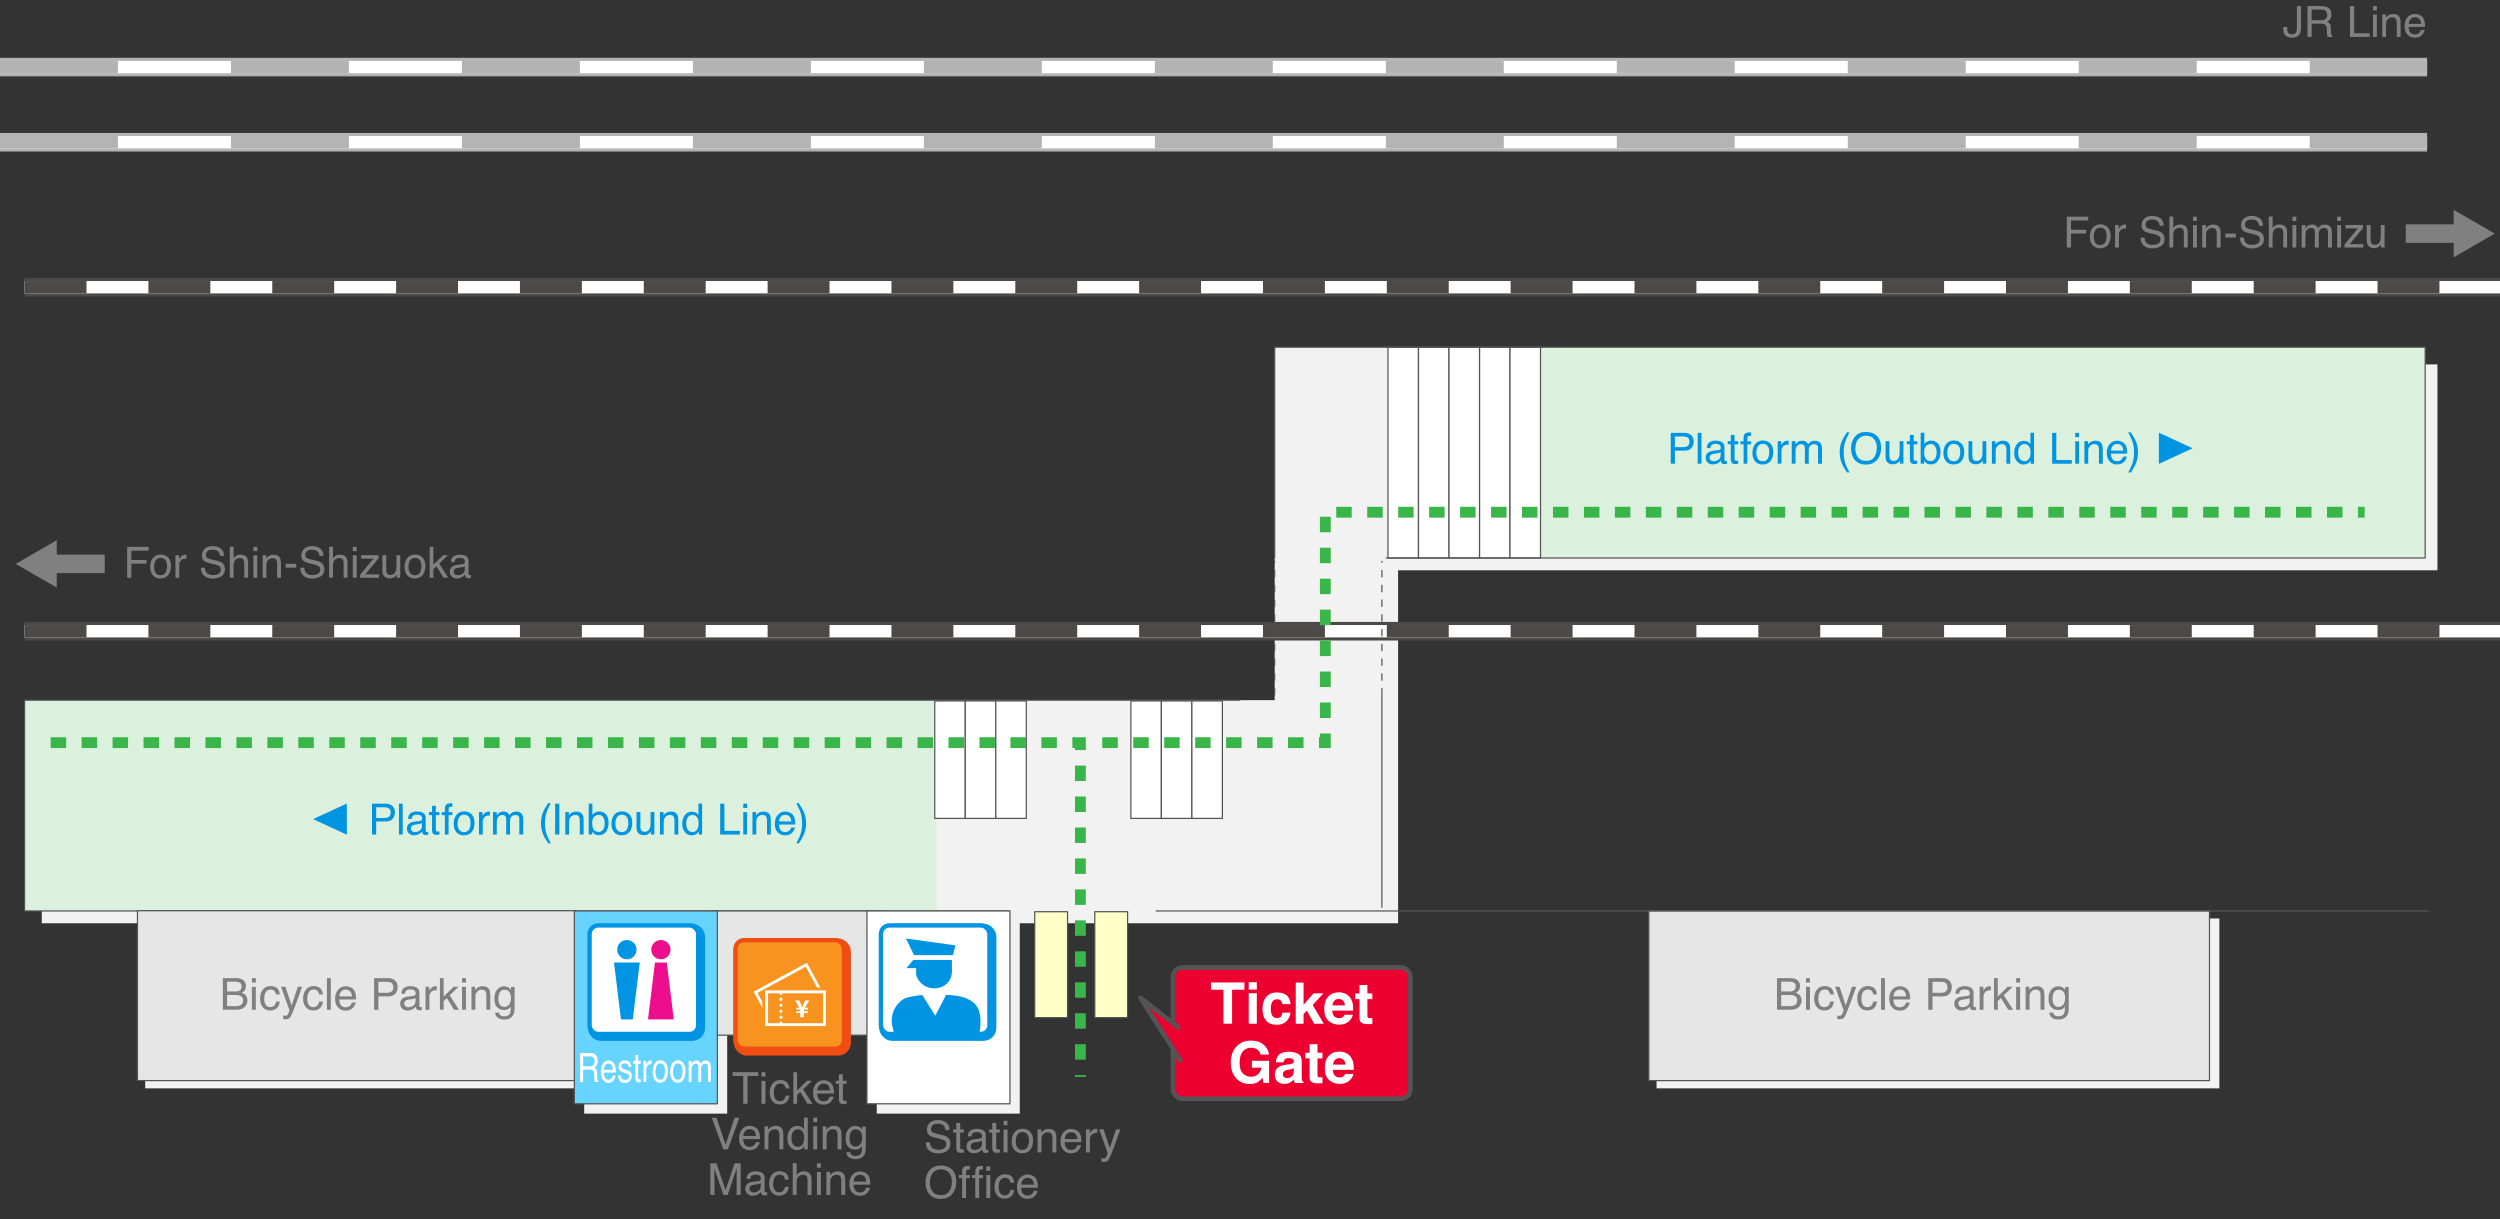 <?xml version="1.0" encoding="UTF-8"?><svg id="_レイヤー_2" xmlns="http://www.w3.org/2000/svg" width="1017.44" height="496.2" viewBox="0 0 1017.44 496.2"><rect x="0" y="0" width="1017.44" height="496.2" fill="#333333" stroke="none"/><g id="_レイヤー_2-2"><rect x="237.75" y="374.74" width="58.2" height="78.48" style="fill:#f2f2f2;"/><rect x="356.82" y="374.74" width="58.2" height="78.48" style="fill:#f2f2f2;"/><polygon points="1015.3 95.07 998.59 85.42 998.59 91.31 979.08 91.31 979.08 98.84 998.59 98.84 998.59 104.72 1015.3 95.07" style="fill:gray;"/><path d="m841.14,88.18h8.71v1.54h-7.01v3.81h6.16v1.5h-6.16v5.71h-1.7v-12.55Z" style="fill:gray;"/><path d="m857.77,92.49c.81.79,1.21,1.94,1.21,3.47s-.36,2.69-1.07,3.65c-.71.96-1.82,1.44-3.32,1.44-1.25,0-2.24-.42-2.98-1.28-.74-.85-1.1-1.99-1.1-3.43,0-1.54.39-2.76,1.16-3.67.77-.91,1.82-1.37,3.12-1.37,1.17,0,2.16.39,2.97,1.18Zm-.96,6.08c.38-.77.56-1.63.56-2.57,0-.85-.13-1.55-.41-2.08-.43-.84-1.17-1.26-2.21-1.26-.93,0-1.61.36-2.03,1.08-.42.72-.63,1.58-.63,2.59s.21,1.78.63,2.43c.42.65,1.09.97,2.01.97,1.01,0,1.7-.39,2.07-1.16Z" style="fill:gray;"/><path d="m860.78,91.58h1.46v1.58c.12-.31.41-.68.88-1.12s1.01-.66,1.62-.66c.03,0,.08,0,.15,0,.07,0,.18.02.35.03v1.62c-.09-.02-.18-.03-.25-.03-.08,0-.16,0-.25,0-.77,0-1.37.25-1.79.75-.42.5-.62,1.07-.62,1.72v5.26h-1.54v-9.15Z" style="fill:gray;"/><path d="m872.74,96.68c.04.71.2,1.29.49,1.74.54.83,1.5,1.25,2.87,1.25.62,0,1.17-.09,1.68-.27.98-.35,1.46-.99,1.46-1.9,0-.68-.21-1.17-.62-1.46-.42-.28-1.08-.53-1.97-.74l-1.65-.38c-1.08-.25-1.84-.53-2.28-.83-.77-.52-1.16-1.31-1.16-2.35,0-1.13.38-2.05,1.14-2.78.76-.72,1.83-1.09,3.23-1.09,1.28,0,2.37.32,3.26.95.9.63,1.34,1.65,1.34,3.05h-1.6c-.08-.67-.26-1.19-.52-1.55-.5-.66-1.34-.98-2.53-.98-.96,0-1.65.21-2.07.63-.42.42-.63.91-.63,1.47,0,.62.25,1.07.75,1.35.33.18,1.06.41,2.21.68l1.71.4c.82.19,1.46.46,1.9.79.77.59,1.16,1.44,1.16,2.56,0,1.39-.49,2.38-1.48,2.98-.99.6-2.13.9-3.44.9-1.52,0-2.71-.4-3.58-1.2-.86-.79-1.28-1.87-1.27-3.22h1.6Z" style="fill:gray;"/><path d="m882.91,88.13h1.54v4.68c.36-.46.69-.79.98-.97.5-.33,1.11-.49,1.85-.49,1.33,0,2.23.46,2.7,1.39.26.51.38,1.21.38,2.11v5.87h-1.58v-5.77c0-.67-.08-1.17-.26-1.48-.28-.5-.8-.75-1.57-.75-.64,0-1.22.22-1.73.66-.52.44-.78,1.27-.78,2.49v4.85h-1.54v-12.6Z" style="fill:gray;"/><path d="m892.51,88.18h1.56v1.74h-1.56v-1.74Zm0,3.44h1.56v9.11h-1.56v-9.11Z" style="fill:gray;"/><path d="m896.26,91.58h1.46v1.3c.43-.54.89-.92,1.38-1.15.48-.23,1.02-.35,1.62-.35,1.3,0,2.18.45,2.63,1.36.25.5.38,1.21.38,2.13v5.87h-1.56v-5.77c0-.56-.08-1.01-.25-1.35-.27-.57-.77-.85-1.49-.85-.36,0-.66.04-.9.11-.42.12-.79.38-1.11.75-.26.3-.42.61-.5.94s-.12.78-.12,1.38v4.79h-1.54v-9.15Z" style="fill:gray;"/><path d="m905.66,95.06h4.29v1.58h-4.29v-1.58Z" style="fill:gray;"/><path d="m913.2,96.68c.04.71.2,1.29.49,1.74.54.83,1.5,1.25,2.87,1.25.62,0,1.17-.09,1.68-.27.98-.35,1.46-.99,1.46-1.9,0-.68-.21-1.17-.62-1.46-.42-.28-1.08-.53-1.97-.74l-1.65-.38c-1.08-.25-1.84-.53-2.28-.83-.77-.52-1.16-1.31-1.16-2.35,0-1.13.38-2.05,1.14-2.78.76-.72,1.83-1.09,3.23-1.09,1.28,0,2.37.32,3.26.95.9.63,1.34,1.65,1.34,3.05h-1.6c-.08-.67-.26-1.19-.52-1.55-.5-.66-1.34-.98-2.53-.98-.96,0-1.65.21-2.07.63-.42.42-.63.91-.63,1.47,0,.62.25,1.07.75,1.35.33.18,1.06.41,2.21.68l1.71.4c.82.19,1.46.46,1.9.79.77.59,1.16,1.44,1.16,2.56,0,1.39-.49,2.38-1.48,2.98-.99.6-2.13.9-3.44.9-1.52,0-2.71-.4-3.58-1.2-.86-.79-1.28-1.87-1.27-3.22h1.6Z" style="fill:gray;"/><path d="m923.36,88.13h1.54v4.68c.36-.46.69-.79.98-.97.5-.33,1.11-.49,1.85-.49,1.33,0,2.23.46,2.7,1.39.26.51.38,1.21.38,2.11v5.87h-1.58v-5.77c0-.67-.08-1.17-.26-1.48-.28-.5-.8-.75-1.57-.75-.64,0-1.22.22-1.73.66-.52.44-.78,1.27-.78,2.49v4.85h-1.54v-12.6Z" style="fill:gray;"/><path d="m932.97,88.18h1.56v1.74h-1.56v-1.74Zm0,3.44h1.56v9.11h-1.56v-9.11Z" style="fill:gray;"/><path d="m936.72,91.58h1.52v1.3c.37-.45.7-.78.99-.98.51-.35,1.08-.52,1.73-.52.73,0,1.32.18,1.76.54.25.21.48.51.68.91.34-.49.74-.85,1.2-1.09.46-.24.98-.35,1.56-.35,1.23,0,2.07.44,2.51,1.33.24.48.36,1.12.36,1.93v6.09h-1.6v-6.36c0-.61-.15-1.03-.46-1.26-.3-.23-.68-.34-1.11-.34-.6,0-1.12.2-1.56.61-.44.4-.65,1.08-.65,2.03v5.32h-1.56v-5.97c0-.62-.07-1.07-.22-1.36-.23-.43-.67-.64-1.31-.64-.58,0-1.11.23-1.58.67-.48.45-.71,1.26-.71,2.44v4.85h-1.54v-9.15Z" style="fill:gray;"/><path d="m951.18,88.18h1.56v1.74h-1.56v-1.74Zm0,3.44h1.56v9.11h-1.56v-9.11Z" style="fill:gray;"/><path d="m954.16,99.52l5.43-6.56h-5.03v-1.38h7.1v1.26l-5.4,6.52h5.56v1.38h-7.67v-1.21Z" style="fill:gray;"/><path d="m964.78,91.58v6.08c0,.47.07.85.22,1.14.27.55.76.82,1.49.82,1.04,0,1.75-.48,2.13-1.44.21-.51.31-1.22.31-2.11v-4.49h1.54v9.15h-1.45l.02-1.35c-.2.35-.44.64-.73.88-.58.48-1.27.72-2.1.72-1.28,0-2.15-.44-2.62-1.31-.25-.47-.38-1.09-.38-1.87v-6.22h1.57Z" style="fill:gray;"/><path d="m51.76,222.56h8.71v1.54h-7.01v3.81h6.16v1.5h-6.16v5.71h-1.7v-12.55Z" style="fill:gray;"/><path d="m68.39,226.87c.81.79,1.21,1.94,1.21,3.47s-.36,2.69-1.07,3.65c-.71.96-1.82,1.44-3.32,1.44-1.25,0-2.24-.42-2.98-1.28-.74-.85-1.1-1.99-1.1-3.43,0-1.54.39-2.76,1.16-3.67.77-.91,1.82-1.37,3.12-1.37,1.17,0,2.16.39,2.97,1.18Zm-.96,6.08c.37-.77.56-1.63.56-2.57,0-.85-.14-1.55-.41-2.08-.43-.84-1.17-1.26-2.21-1.26-.93,0-1.61.36-2.03,1.08-.42.72-.63,1.58-.63,2.59s.21,1.78.63,2.43,1.09.97,2.01.97c1.01,0,1.7-.38,2.07-1.16Z" style="fill:gray;"/><path d="m71.4,225.96h1.46v1.58c.12-.31.41-.68.88-1.12.47-.44,1.01-.66,1.62-.66.03,0,.08,0,.15,0,.07,0,.18.02.35.03v1.62c-.09-.02-.18-.03-.25-.03-.08,0-.16,0-.25,0-.77,0-1.37.25-1.79.75-.42.5-.62,1.07-.62,1.72v5.26h-1.54v-9.15Z" style="fill:gray;"/><path d="m83.36,231.06c.04.71.2,1.29.49,1.74.54.83,1.5,1.25,2.87,1.25.61,0,1.17-.09,1.68-.27.98-.35,1.46-.99,1.46-1.9,0-.68-.21-1.17-.62-1.46-.42-.29-1.08-.53-1.97-.74l-1.65-.38c-1.08-.25-1.84-.53-2.28-.83-.77-.52-1.16-1.31-1.16-2.35,0-1.13.38-2.05,1.14-2.78s1.83-1.09,3.23-1.09c1.28,0,2.37.32,3.26.95.9.64,1.34,1.65,1.34,3.05h-1.6c-.08-.67-.26-1.19-.52-1.55-.5-.66-1.34-.98-2.53-.98-.96,0-1.65.21-2.07.63-.42.42-.63.91-.63,1.47,0,.62.25,1.07.75,1.35.33.18,1.06.41,2.21.68l1.71.4c.82.19,1.46.46,1.9.79.77.59,1.16,1.44,1.16,2.55,0,1.39-.49,2.38-1.48,2.98-.99.6-2.13.9-3.44.9-1.52,0-2.71-.4-3.57-1.2-.86-.79-1.28-1.87-1.27-3.22h1.6Z" style="fill:gray;"/><path d="m93.53,222.52h1.54v4.68c.36-.46.69-.79.98-.97.5-.32,1.11-.49,1.85-.49,1.33,0,2.23.46,2.7,1.39.26.51.38,1.21.38,2.11v5.87h-1.58v-5.77c0-.67-.09-1.17-.26-1.48-.28-.5-.8-.75-1.57-.75-.64,0-1.22.22-1.73.66-.52.44-.78,1.27-.78,2.49v4.85h-1.54v-12.6Z" style="fill:gray;"/><path d="m103.13,222.56h1.56v1.74h-1.56v-1.74Zm0,3.44h1.56v9.11h-1.56v-9.11Z" style="fill:gray;"/><path d="m106.88,225.96h1.46v1.3c.43-.54.89-.92,1.38-1.15.48-.23,1.02-.35,1.62-.35,1.3,0,2.18.45,2.63,1.36.25.5.38,1.21.38,2.13v5.87h-1.56v-5.77c0-.56-.08-1.01-.25-1.35-.27-.57-.77-.85-1.49-.85-.36,0-.66.04-.9.11-.42.12-.79.38-1.11.75-.26.3-.42.61-.5.94-.08.32-.12.78-.12,1.38v4.79h-1.54v-9.15Z" style="fill:gray;"/><path d="m116.27,229.45h4.29v1.58h-4.29v-1.58Z" style="fill:gray;"/><path d="m123.82,231.06c.04.71.2,1.29.49,1.74.54.83,1.5,1.25,2.87,1.25.61,0,1.17-.09,1.68-.27.98-.35,1.46-.99,1.46-1.9,0-.68-.21-1.17-.62-1.46-.42-.29-1.08-.53-1.97-.74l-1.65-.38c-1.08-.25-1.84-.53-2.28-.83-.77-.52-1.16-1.31-1.16-2.35,0-1.13.38-2.05,1.14-2.78s1.83-1.09,3.23-1.09c1.28,0,2.37.32,3.26.95.9.64,1.34,1.65,1.34,3.05h-1.6c-.08-.67-.26-1.19-.52-1.55-.5-.66-1.34-.98-2.53-.98-.96,0-1.65.21-2.07.63-.42.42-.63.91-.63,1.47,0,.62.25,1.07.75,1.35.33.18,1.06.41,2.21.68l1.71.4c.82.19,1.46.46,1.9.79.77.59,1.16,1.44,1.16,2.55,0,1.39-.49,2.38-1.48,2.98-.99.6-2.13.9-3.44.9-1.52,0-2.71-.4-3.57-1.2-.86-.79-1.28-1.87-1.27-3.22h1.6Z" style="fill:gray;"/><path d="m133.98,222.52h1.54v4.68c.36-.46.69-.79.98-.97.5-.32,1.11-.49,1.85-.49,1.33,0,2.23.46,2.7,1.39.26.51.38,1.21.38,2.11v5.87h-1.58v-5.77c0-.67-.09-1.17-.26-1.48-.28-.5-.8-.75-1.57-.75-.64,0-1.22.22-1.73.66-.52.44-.78,1.27-.78,2.49v4.85h-1.54v-12.6Z" style="fill:gray;"/><path d="m143.59,222.56h1.56v1.74h-1.56v-1.74Zm0,3.44h1.56v9.11h-1.56v-9.11Z" style="fill:gray;"/><path d="m146.57,233.9l5.43-6.56h-5.03v-1.38h7.1v1.26l-5.4,6.52h5.56v1.38h-7.67v-1.21Z" style="fill:gray;"/><path d="m157.2,225.96v6.08c0,.47.07.85.22,1.14.27.55.76.82,1.49.82,1.04,0,1.75-.48,2.13-1.44.21-.51.31-1.22.31-2.11v-4.49h1.54v9.15h-1.45l.02-1.35c-.2.35-.44.64-.73.88-.58.48-1.27.72-2.1.72-1.28,0-2.15-.44-2.62-1.31-.25-.47-.38-1.09-.38-1.87v-6.22h1.57Z" style="fill:gray;"/><path d="m171.91,226.87c.81.79,1.21,1.94,1.21,3.47s-.36,2.69-1.07,3.65c-.71.96-1.82,1.44-3.32,1.44-1.25,0-2.24-.42-2.98-1.28-.74-.85-1.1-1.99-1.1-3.43,0-1.54.39-2.76,1.16-3.67.77-.91,1.82-1.37,3.12-1.37,1.17,0,2.16.39,2.97,1.18Zm-.96,6.08c.37-.77.56-1.63.56-2.57,0-.85-.14-1.55-.41-2.08-.43-.84-1.17-1.26-2.21-1.26-.93,0-1.61.36-2.03,1.08-.42.72-.63,1.58-.63,2.59s.21,1.78.63,2.43,1.09.97,2.01.97c1.01,0,1.7-.38,2.07-1.16Z" style="fill:gray;"/><path d="m174.88,222.56h1.48v7.29l3.94-3.89h1.96l-3.52,3.4,3.71,5.75h-1.96l-2.88-4.66-1.26,1.22v3.44h-1.48v-12.55Z" style="fill:gray;"/><path d="m188.39,229.57c.35-.05.59-.19.71-.44.07-.14.1-.33.1-.59,0-.53-.19-.91-.56-1.14-.37-.24-.91-.36-1.6-.36-.8,0-1.37.22-1.71.65-.19.24-.31.6-.37,1.07h-1.44c.03-1.13.39-1.92,1.1-2.36.7-.44,1.52-.66,2.45-.66,1.08,0,1.95.21,2.62.62.67.41,1,1.05,1,1.91v5.27c0,.16.03.29.1.38s.2.14.41.14c.07,0,.15,0,.23-.01.09,0,.18-.02.27-.04v1.14c-.24.07-.42.11-.55.13-.12.02-.3.03-.51.03-.53,0-.91-.19-1.15-.56-.13-.2-.21-.48-.26-.85-.31.41-.76.77-1.35,1.07-.59.3-1.23.45-1.94.45-.85,0-1.54-.26-2.08-.77-.54-.51-.81-1.16-.81-1.93,0-.85.27-1.5.79-1.97.53-.47,1.23-.75,2.08-.86l2.45-.31Zm-3.24,4.15c.33.26.71.38,1.15.38.54,0,1.06-.12,1.57-.38.85-.42,1.28-1.09,1.28-2.04v-1.24c-.19.12-.43.22-.72.3-.3.08-.59.14-.87.17l-.93.12c-.56.07-.98.19-1.26.35-.48.27-.71.69-.71,1.28,0,.44.16.79.49,1.05Z" style="fill:gray;"/><polygon points="6.39 229.49 23.1 219.84 23.1 225.72 42.62 225.72 42.62 233.25 23.1 233.25 23.1 239.13 6.39 229.49" style="fill:gray;"/><rect x="477.38" y="393.73" width="96.61" height="53.44" rx="3.86" ry="3.86" style="fill:#ed0030;"/><rect x="477.38" y="393.73" width="96.61" height="53.44" rx="3.86" ry="3.86" style="fill:none; stroke:#545454; stroke-linecap:round; stroke-linejoin:round; stroke-width:1.89px;"/><polyline points="479.42 418.04 464.13 406.09 480.39 431.56" style="fill:#ed0030; stroke:#545454; stroke-linecap:round; stroke-linejoin:round; stroke-width:1.89px;"/><line y1="27.3" x2="987.76" y2="27.3" style="fill:none; stroke:#b3b3b3; stroke-miterlimit:10; stroke-width:7.56px;"/><line y1="27.3" x2="987.76" y2="27.3" style="fill:none; stroke:#fff; stroke-miterlimit:10; stroke-width:5.04px;"/><line y1="27.3" x2="987.76" y2="27.3" style="fill:none; stroke:#b3b3b3; stroke-dasharray:0 0 48 46; stroke-miterlimit:10; stroke-width:5.04px;"/><polygon points="991.98 148.3 522.76 148.3 522.76 291.95 17 291.95 17 375.74 568.99 375.74 568.99 232.09 991.98 232.09 991.98 148.3" style="fill:#f2f2f2;"/><rect x="623.18" y="141.3" width="363.8" height="85.79" style="fill:#dbf1de;"/><polygon points="563.99 141.3 518.76 141.3 518.76 284.95 381.23 284.95 381.23 370.74 563.99 370.74 563.99 227.09 623.18 227.09 623.18 141.3 563.99 141.3" style="fill:#f2f2f2;"/><rect x="10" y="284.95" width="371.23" height="85.79" style="fill:#dbf1de;"/><line x1="10" y1="116.89" x2="1017.44" y2="116.89" style="fill:none; stroke:#4d4948; stroke-miterlimit:10; stroke-width:7.56px;"/><line x1="10" y1="116.89" x2="1017.44" y2="116.89" style="fill:none; stroke:#fff; stroke-miterlimit:10; stroke-width:5.04px;"/><line x1="10" y1="116.89" x2="1017.44" y2="116.89" style="fill:none; stroke:#4d4948; stroke-dasharray:0 0 25.2 25.2; stroke-miterlimit:10; stroke-width:5.04px;"/><line y1="57.89" x2="987.76" y2="57.89" style="fill:none; stroke:#b3b3b3; stroke-miterlimit:10; stroke-width:7.56px;"/><line y1="57.89" x2="987.76" y2="57.89" style="fill:none; stroke:#fff; stroke-miterlimit:10; stroke-width:5.04px;"/><line y1="57.89" x2="987.76" y2="57.89" style="fill:none; stroke:#b3b3b3; stroke-dasharray:0 0 48 46; stroke-miterlimit:10; stroke-width:5.04px;"/><line x1="10" y1="256.89" x2="1017.44" y2="256.89" style="fill:none; stroke:#4d4948; stroke-miterlimit:10; stroke-width:7.56px;"/><line x1="10" y1="256.89" x2="1017.44" y2="256.89" style="fill:none; stroke:#fff; stroke-miterlimit:10; stroke-width:5.04px;"/><line x1="10" y1="256.89" x2="1017.44" y2="256.89" style="fill:none; stroke:#4d4948; stroke-dasharray:0 0 25.2 25.2; stroke-miterlimit:10; stroke-width:5.04px;"/><path d="m936.45,11.28c0,1.06-.16,1.88-.47,2.47-.58,1.07-1.69,1.61-3.32,1.61-.94,0-1.75-.25-2.41-.76-.67-.51-1-1.42-1-2.72v-.9h1.6v.9c0,.68.15,1.2.46,1.54s.78.52,1.43.52c.91,0,1.5-.31,1.78-.93.17-.38.26-1.1.26-2.16V2.47h1.68v8.81Z" style="fill:gray;"/><path d="m939.08,2.47h5.71c.94,0,1.71.14,2.32.42,1.16.54,1.74,1.52,1.74,2.96,0,.75-.16,1.37-.47,1.85s-.74.86-1.3,1.15c.49.2.86.46,1.11.79.25.32.39.85.42,1.58l.06,1.68c.02.48.06.83.12,1.07.1.4.29.66.55.77v.28h-2.08c-.06-.11-.1-.25-.14-.42s-.06-.5-.08-.99l-.1-2.09c-.04-.82-.33-1.37-.89-1.65-.32-.15-.81-.23-1.49-.23h-3.76v5.38h-1.7V2.47Zm5.52,5.75c.78,0,1.39-.16,1.84-.48s.68-.89.68-1.73c0-.89-.32-1.5-.95-1.83-.34-.17-.79-.26-1.36-.26h-4.04v4.29h3.82Z" style="fill:gray;"/><path d="m956.38,2.47h1.7v11.06h6.3v1.5h-8V2.47Z" style="fill:gray;"/><path d="m965.77,2.47h1.56v1.74h-1.56v-1.74Zm0,3.44h1.56v9.11h-1.56V5.92Z" style="fill:gray;"/><path d="m969.52,5.88h1.46v1.3c.43-.54.89-.92,1.38-1.15.48-.23,1.02-.35,1.62-.35,1.3,0,2.18.45,2.63,1.36.25.5.38,1.21.38,2.13v5.87h-1.56v-5.77c0-.56-.08-1.01-.25-1.35-.27-.57-.77-.85-1.49-.85-.37,0-.66.04-.9.11-.42.12-.79.38-1.11.75-.26.3-.42.61-.5.94-.08.32-.12.78-.12,1.38v4.79h-1.54V5.88Z" style="fill:gray;"/><path d="m984.79,6.13c.61.3,1.07.7,1.38,1.18.31.46.51,1,.61,1.61.09.42.14,1.09.14,2.02h-6.66c.03.93.25,1.68.65,2.24.41.56,1.04.84,1.89.84.8,0,1.43-.27,1.91-.8.27-.31.45-.67.56-1.07h1.51c-.04.34-.17.71-.4,1.12s-.48.75-.75,1.01c-.46.46-1.04.76-1.72.92-.37.09-.78.14-1.25.14-1.13,0-2.09-.41-2.88-1.24-.79-.83-1.18-1.99-1.18-3.48s.4-2.66,1.19-3.58c.79-.92,1.83-1.38,3.11-1.38.64,0,1.27.15,1.88.46Zm.55,3.59c-.06-.67-.21-1.2-.43-1.6-.42-.74-1.12-1.11-2.09-1.11-.7,0-1.29.26-1.76.77-.47.51-.73,1.16-.75,1.94h5.04Z" style="fill:gray;"/><rect x="602.12" y="141.3" width="12.41" height="85.79" style="fill:#fff; stroke:#545454; stroke-miterlimit:10; stroke-width:.5px;"/><rect x="564.88" y="141.3" width="12.41" height="85.79" style="fill:#fff; stroke:#545454; stroke-miterlimit:10; stroke-width:.5px;"/><rect x="577.3" y="141.3" width="12.41" height="85.79" style="fill:#fff; stroke:#545454; stroke-miterlimit:10; stroke-width:.5px;"/><rect x="589.71" y="141.3" width="12.41" height="85.79" style="fill:#fff; stroke:#545454; stroke-miterlimit:10; stroke-width:.5px;"/><rect x="614.54" y="141.3" width="12.41" height="85.79" style="fill:#fff; stroke:#545454; stroke-miterlimit:10; stroke-width:.5px;"/><path d="m679.95,176.16h5.62c1.11,0,2.01.31,2.69.94s1.02,1.51,1.02,2.65c0,.98-.3,1.83-.91,2.56-.61.73-1.54,1.09-2.8,1.09h-3.92v5.31h-1.7v-12.55Zm6.6,1.73c-.37-.18-.89-.27-1.54-.27h-3.36v4.35h3.36c.76,0,1.37-.16,1.85-.49.47-.32.71-.9.71-1.72,0-.92-.34-1.55-1.02-1.88Z" style="fill:#0094e2;"/><path d="m690.92,176.16h1.54v12.55h-1.54v-12.55Z" style="fill:#0094e2;"/><path d="m699.51,183.17c.35-.04.59-.19.71-.44.07-.14.1-.33.1-.59,0-.53-.19-.91-.56-1.15-.37-.24-.91-.36-1.6-.36-.8,0-1.37.22-1.71.65-.19.24-.31.6-.37,1.07h-1.44c.03-1.13.39-1.92,1.1-2.36.7-.44,1.52-.66,2.45-.66,1.08,0,1.95.21,2.62.62.67.41,1,1.05,1,1.91v5.27c0,.16.03.29.1.38s.2.14.41.14c.07,0,.15,0,.23-.01.09,0,.18-.02.27-.04v1.14c-.24.07-.42.11-.55.13-.12.02-.3.03-.51.03-.53,0-.91-.19-1.15-.56-.12-.2-.21-.48-.26-.85-.31.41-.76.77-1.35,1.07-.59.3-1.23.45-1.94.45-.85,0-1.54-.26-2.08-.77-.54-.51-.81-1.16-.81-1.93,0-.85.26-1.5.79-1.97.53-.47,1.23-.75,2.08-.86l2.45-.31Zm-3.24,4.16c.33.26.71.38,1.15.38.54,0,1.06-.12,1.57-.38.85-.42,1.28-1.09,1.28-2.04v-1.24c-.19.12-.43.22-.72.3s-.59.14-.87.17l-.93.12c-.56.07-.98.19-1.26.35-.48.27-.71.69-.71,1.28,0,.44.16.79.49,1.05Z" style="fill:#0094e2;"/><path d="m704.38,177h1.56v2.56h1.46v1.26h-1.46v5.97c0,.32.11.53.32.64.12.06.32.09.6.09.07,0,.15,0,.24,0,.08,0,.18-.01.3-.03v1.22c-.18.05-.36.09-.55.11-.19.02-.4.03-.62.03-.72,0-1.21-.18-1.46-.55-.26-.37-.38-.84-.38-1.43v-6.06h-1.24v-1.26h1.24v-2.56Z" style="fill:#0094e2;"/><path d="m709.93,176.77c.36-.52,1.05-.79,2.08-.79.1,0,.2,0,.3,0s.22.01.35.03v1.4c-.16-.01-.28-.02-.35-.02-.07,0-.14,0-.2,0-.47,0-.75.12-.85.36s-.14.86-.14,1.85h1.54v1.21h-1.54v7.9h-1.52v-7.9h-1.27v-1.21h1.27v-1.44c.02-.64.13-1.1.33-1.4Z" style="fill:#0094e2;"/><path d="m720.46,180.47c.81.79,1.21,1.94,1.21,3.47s-.36,2.69-1.07,3.65c-.71.96-1.82,1.44-3.32,1.44-1.25,0-2.24-.42-2.98-1.28-.74-.85-1.1-1.99-1.1-3.43,0-1.54.39-2.76,1.16-3.67.78-.91,1.82-1.37,3.12-1.37,1.17,0,2.16.39,2.97,1.18Zm-.96,6.08c.37-.77.56-1.63.56-2.57,0-.85-.13-1.55-.41-2.08-.43-.84-1.17-1.26-2.21-1.26-.93,0-1.61.36-2.03,1.08-.42.72-.63,1.58-.63,2.59s.21,1.78.63,2.43c.42.65,1.09.97,2.01.97,1.01,0,1.7-.39,2.07-1.16Z" style="fill:#0094e2;"/><path d="m723.47,179.56h1.46v1.58c.12-.31.41-.68.88-1.12s1-.66,1.62-.66c.03,0,.08,0,.15,0,.07,0,.18.02.35.03v1.62c-.09-.02-.17-.03-.25-.03s-.16,0-.25,0c-.77,0-1.37.25-1.79.75-.42.5-.62,1.07-.62,1.72v5.26h-1.54v-9.15Z" style="fill:#0094e2;"/><path d="m729.19,179.56h1.52v1.3c.36-.45.69-.78.99-.98.51-.35,1.08-.52,1.73-.52.73,0,1.32.18,1.76.54.25.21.48.51.68.91.34-.49.74-.85,1.2-1.09.46-.24.98-.35,1.56-.35,1.23,0,2.07.44,2.51,1.33.24.48.36,1.12.36,1.93v6.09h-1.6v-6.36c0-.61-.15-1.03-.46-1.26-.31-.23-.68-.34-1.12-.34-.6,0-1.12.2-1.56.61s-.65,1.08-.65,2.03v5.32h-1.56v-5.97c0-.62-.07-1.07-.22-1.36-.23-.43-.67-.64-1.31-.64-.58,0-1.11.23-1.58.67-.48.45-.71,1.26-.71,2.44v4.85h-1.54v-9.15Z" style="fill:#0094e2;"/><path d="m752.68,175.95c-.89,1.74-1.48,3.02-1.74,3.84-.4,1.25-.61,2.69-.61,4.32s.23,3.16.69,4.53c.28.84.85,2.06,1.68,3.64h-1.03c-.83-1.3-1.35-2.13-1.55-2.49-.2-.36-.42-.85-.65-1.46-.32-.84-.54-1.74-.67-2.7-.06-.5-.09-.97-.09-1.42,0-1.69.27-3.19.79-4.5.34-.84,1.04-2.09,2.1-3.76h1.07Z" style="fill:#0094e2;"/><path d="m764.33,177.95c.83,1.11,1.25,2.53,1.25,4.26,0,1.87-.48,3.43-1.43,4.67-1.12,1.46-2.71,2.19-4.78,2.19-1.93,0-3.45-.64-4.55-1.91-.99-1.23-1.48-2.79-1.48-4.67,0-1.7.42-3.15,1.26-4.36,1.08-1.55,2.68-2.32,4.8-2.32s3.86.71,4.92,2.14Zm-1.5,8c.67-1.08,1-2.31,1-3.71,0-1.48-.39-2.67-1.16-3.57-.77-.9-1.83-1.35-3.17-1.35s-2.36.45-3.18,1.34c-.82.89-1.23,2.21-1.23,3.95,0,1.39.35,2.56,1.05,3.52.7.96,1.84,1.43,3.42,1.43s2.58-.54,3.25-1.61Z" style="fill:#0094e2;"/><path d="m768.95,179.56v6.08c0,.47.07.85.22,1.14.27.55.76.82,1.49.82,1.04,0,1.75-.48,2.13-1.44.21-.51.31-1.22.31-2.11v-4.49h1.54v9.15h-1.45l.02-1.35c-.2.35-.44.64-.73.88-.58.48-1.27.72-2.1.72-1.28,0-2.15-.44-2.62-1.31-.25-.47-.38-1.09-.38-1.87v-6.22h1.57Z" style="fill:#0094e2;"/><path d="m777.27,177h1.56v2.56h1.46v1.26h-1.46v5.97c0,.32.11.53.32.64.12.06.32.09.6.09.07,0,.15,0,.24,0,.08,0,.18-.01.3-.03v1.22c-.18.05-.36.09-.55.11-.19.02-.4.03-.62.03-.72,0-1.21-.18-1.46-.55-.26-.37-.38-.84-.38-1.43v-6.06h-1.24v-1.26h1.24v-2.56Z" style="fill:#0094e2;"/><path d="m781.66,176.12h1.5v4.55c.34-.44.74-.77,1.21-1s.98-.35,1.53-.35c1.14,0,2.07.39,2.78,1.17s1.07,1.94,1.07,3.46c0,1.45-.35,2.65-1.05,3.61s-1.68,1.44-2.92,1.44c-.7,0-1.29-.17-1.77-.5-.29-.2-.59-.52-.92-.96v1.17h-1.42v-12.6Zm5.88,10.54c.42-.66.62-1.53.62-2.61,0-.96-.21-1.76-.62-2.39-.41-.63-1.02-.95-1.83-.95-.7,0-1.32.26-1.85.78-.53.52-.79,1.37-.79,2.56,0,.86.11,1.56.33,2.09.41,1.01,1.16,1.51,2.27,1.51.83,0,1.46-.33,1.87-.99Z" style="fill:#0094e2;"/><path d="m798.18,180.47c.81.79,1.21,1.94,1.21,3.47s-.36,2.69-1.07,3.65-1.82,1.44-3.32,1.44c-1.25,0-2.24-.42-2.98-1.28-.74-.85-1.1-1.99-1.1-3.43,0-1.54.39-2.76,1.16-3.67.77-.91,1.82-1.37,3.12-1.37,1.17,0,2.16.39,2.97,1.18Zm-.96,6.08c.38-.77.56-1.63.56-2.57,0-.85-.14-1.55-.41-2.08-.43-.84-1.17-1.26-2.21-1.26-.93,0-1.61.36-2.03,1.08-.42.72-.63,1.58-.63,2.59s.21,1.78.63,2.43c.42.65,1.09.97,2.01.97,1.01,0,1.7-.39,2.07-1.16Z" style="fill:#0094e2;"/><path d="m802.69,179.56v6.08c0,.47.07.85.22,1.14.27.55.76.82,1.49.82,1.04,0,1.75-.48,2.13-1.44.21-.51.31-1.22.31-2.11v-4.49h1.54v9.15h-1.45l.02-1.35c-.2.35-.44.64-.73.88-.58.48-1.27.72-2.1.72-1.28,0-2.15-.44-2.62-1.31-.25-.47-.38-1.09-.38-1.87v-6.22h1.57Z" style="fill:#0094e2;"/><path d="m810.65,179.56h1.46v1.3c.43-.54.89-.92,1.38-1.15.48-.23,1.02-.35,1.62-.35,1.3,0,2.18.45,2.63,1.36.25.5.38,1.21.38,2.13v5.87h-1.56v-5.77c0-.56-.08-1.01-.25-1.35-.27-.57-.77-.85-1.49-.85-.36,0-.66.04-.9.11-.42.12-.79.38-1.11.75-.26.3-.42.61-.5.94-.08.32-.12.78-.12,1.38v4.79h-1.54v-9.15Z" style="fill:#0094e2;"/><path d="m825.4,179.84c.27.17.58.47.93.9v-4.62h1.48v12.6h-1.38v-1.27c-.36.56-.78.97-1.27,1.22-.49.25-1.05.38-1.68.38-1.02,0-1.9-.43-2.64-1.29-.74-.86-1.12-2-1.12-3.42,0-1.33.34-2.49,1.02-3.46.68-.98,1.65-1.47,2.91-1.47.7,0,1.28.15,1.75.44Zm-3.43,6.86c.41.66,1.08.99,1.99.99.71,0,1.29-.31,1.75-.92.46-.61.68-1.49.68-2.64s-.24-2.01-.71-2.57c-.47-.56-1.05-.83-1.74-.83-.77,0-1.4.3-1.88.89-.48.59-.72,1.46-.72,2.62,0,.98.21,1.8.62,2.46Z" style="fill:#0094e2;"/><path d="m835.17,176.16h1.7v11.06h6.3v1.5h-8v-12.55Z" style="fill:#0094e2;"/><path d="m844.57,176.16h1.56v1.74h-1.56v-1.74Zm0,3.44h1.56v9.11h-1.56v-9.11Z" style="fill:#0094e2;"/><path d="m848.31,179.56h1.46v1.3c.43-.54.89-.92,1.38-1.15.48-.23,1.02-.35,1.62-.35,1.3,0,2.18.45,2.63,1.36.25.5.38,1.21.38,2.13v5.87h-1.56v-5.77c0-.56-.08-1.01-.25-1.35-.27-.57-.77-.85-1.49-.85-.36,0-.66.04-.9.11-.42.12-.79.38-1.11.75-.26.3-.42.61-.5.94-.08.32-.12.78-.12,1.38v4.79h-1.54v-9.15Z" style="fill:#0094e2;"/><path d="m863.59,179.81c.61.3,1.07.7,1.38,1.18.31.46.51,1,.61,1.61.09.42.14,1.09.14,2.02h-6.66c.03.93.25,1.68.65,2.24.41.56,1.04.84,1.89.84.8,0,1.43-.27,1.91-.8.27-.31.45-.67.56-1.07h1.51c-.04.34-.17.71-.4,1.12-.23.41-.48.75-.75,1.01-.46.46-1.04.76-1.72.92-.37.09-.78.14-1.25.14-1.13,0-2.09-.41-2.88-1.24-.79-.83-1.18-1.99-1.18-3.48s.4-2.66,1.19-3.58c.79-.92,1.83-1.38,3.11-1.38.65,0,1.27.15,1.88.46Zm.55,3.59c-.06-.67-.21-1.2-.43-1.6-.42-.74-1.12-1.11-2.09-1.11-.7,0-1.29.25-1.76.76-.47.51-.73,1.16-.75,1.94h5.04Z" style="fill:#0094e2;"/><path d="m866.16,192.28c.91-1.77,1.49-3.05,1.75-3.86.4-1.22.6-2.66.6-4.31s-.23-3.15-.69-4.52c-.29-.84-.85-2.06-1.68-3.64h1.03c.88,1.4,1.41,2.27,1.59,2.59.18.33.39.78.6,1.35.27.71.47,1.42.58,2.11s.17,1.36.17,2.01c0,1.69-.27,3.19-.8,4.51-.34.85-1.03,2.1-2.09,3.75h-1.07Z" style="fill:#0094e2;"/><path d="m878.6,188.78v-12.69l13.74,6.35-13.74,6.35Z" style="fill:#0094e2;"/><path d="m141.15,327.01v12.69l-13.74-6.34,13.74-6.35Z" style="fill:#0094e2;"/><path d="m151.39,327.08h5.62c1.11,0,2.01.32,2.69.94.68.63,1.02,1.51,1.02,2.65,0,.98-.3,1.83-.91,2.56s-1.54,1.09-2.8,1.09h-3.92v5.31h-1.7v-12.55Zm6.6,1.73c-.37-.18-.89-.26-1.54-.26h-3.36v4.35h3.36c.76,0,1.37-.16,1.85-.49.47-.33.71-.9.71-1.72,0-.92-.34-1.55-1.02-1.88Z" style="fill:#0094e2;"/><path d="m162.36,327.08h1.54v12.55h-1.54v-12.55Z" style="fill:#0094e2;"/><path d="m170.95,334.1c.35-.05.59-.19.71-.44.07-.14.1-.33.1-.59,0-.53-.19-.91-.56-1.15-.37-.24-.91-.36-1.6-.36-.8,0-1.37.22-1.71.65-.19.24-.31.6-.37,1.07h-1.44c.03-1.13.39-1.92,1.1-2.36.7-.44,1.52-.67,2.45-.67,1.08,0,1.95.21,2.62.62.67.41,1,1.05,1,1.92v5.27c0,.16.03.29.1.38s.2.15.41.15c.07,0,.15,0,.23-.01.09,0,.18-.02.27-.04v1.14c-.24.07-.42.11-.55.13-.12.02-.3.03-.51.03-.53,0-.91-.19-1.15-.56-.13-.2-.21-.48-.26-.85-.31.41-.76.77-1.35,1.07-.59.3-1.23.45-1.94.45-.85,0-1.54-.26-2.08-.77-.54-.51-.81-1.16-.81-1.93,0-.85.27-1.5.79-1.97.53-.47,1.23-.75,2.08-.86l2.45-.31Zm-3.24,4.16c.33.26.71.38,1.15.38.54,0,1.06-.12,1.57-.38.85-.42,1.28-1.09,1.28-2.04v-1.24c-.19.12-.43.22-.72.3-.3.08-.59.14-.87.17l-.93.12c-.56.07-.98.19-1.26.35-.48.27-.71.69-.71,1.28,0,.44.16.79.49,1.05Z" style="fill:#0094e2;"/><path d="m175.82,327.93h1.56v2.55h1.46v1.26h-1.46v5.97c0,.32.11.53.32.64.12.06.32.09.6.09.07,0,.15,0,.24,0s.19-.01.3-.03v1.22c-.18.05-.36.09-.55.11-.19.02-.4.03-.62.03-.72,0-1.21-.18-1.46-.55-.26-.37-.38-.84-.38-1.43v-6.06h-1.24v-1.26h1.24v-2.55Z" style="fill:#0094e2;"/><path d="m181.37,327.69c.36-.52,1.05-.79,2.08-.79.1,0,.2,0,.3,0,.1,0,.22.01.35.03v1.4c-.16-.01-.28-.02-.35-.02-.07,0-.14,0-.2,0-.47,0-.75.12-.85.36-.09.24-.14.86-.14,1.85h1.54v1.21h-1.54v7.9h-1.52v-7.9h-1.27v-1.21h1.27v-1.44c.02-.64.13-1.11.33-1.4Z" style="fill:#0094e2;"/><path d="m191.91,331.4c.81.79,1.21,1.94,1.21,3.47s-.36,2.69-1.07,3.65c-.71.96-1.82,1.44-3.32,1.44-1.25,0-2.24-.43-2.98-1.28s-1.1-1.99-1.1-3.43c0-1.54.39-2.76,1.16-3.67.77-.91,1.82-1.37,3.12-1.37,1.17,0,2.16.39,2.97,1.18Zm-.96,6.08c.37-.77.56-1.63.56-2.57,0-.85-.14-1.55-.41-2.08-.43-.84-1.17-1.26-2.21-1.26-.93,0-1.61.36-2.03,1.08s-.63,1.58-.63,2.59.21,1.78.63,2.43,1.09.97,2.01.97c1.01,0,1.7-.38,2.07-1.16Z" style="fill:#0094e2;"/><path d="m194.92,330.48h1.46v1.58c.12-.31.41-.68.88-1.12.47-.44,1.01-.66,1.62-.66.03,0,.08,0,.15,0s.18.02.35.03v1.62c-.09-.02-.18-.03-.25-.03-.08,0-.16,0-.25,0-.77,0-1.37.25-1.79.75-.42.5-.62,1.07-.62,1.72v5.26h-1.54v-9.15Z" style="fill:#0094e2;"/><path d="m200.64,330.48h1.52v1.3c.36-.45.69-.78.99-.98.51-.35,1.08-.52,1.73-.52.73,0,1.32.18,1.76.54.25.21.48.51.68.91.34-.49.74-.85,1.2-1.09.46-.24.98-.35,1.56-.35,1.23,0,2.07.44,2.51,1.33.24.48.36,1.12.36,1.93v6.09h-1.6v-6.36c0-.61-.15-1.03-.46-1.26-.31-.23-.68-.34-1.12-.34-.6,0-1.12.2-1.56.61-.44.41-.65,1.08-.65,2.03v5.32h-1.56v-5.97c0-.62-.07-1.07-.22-1.36-.23-.43-.67-.64-1.31-.64-.58,0-1.11.23-1.59.68s-.71,1.26-.71,2.44v4.85h-1.54v-9.15Z" style="fill:#0094e2;"/><path d="m224.13,326.88c-.89,1.74-1.48,3.02-1.74,3.84-.4,1.25-.61,2.69-.61,4.32s.23,3.16.69,4.53c.28.84.85,2.06,1.68,3.64h-1.03c-.83-1.3-1.35-2.13-1.55-2.49-.2-.36-.42-.85-.65-1.46-.32-.84-.54-1.74-.67-2.7-.06-.5-.09-.97-.09-1.42,0-1.69.27-3.19.79-4.5.34-.84,1.04-2.09,2.1-3.76h1.07Z" style="fill:#0094e2;"/><path d="m225.92,327.08h1.72v12.55h-1.72v-12.55Z" style="fill:#0094e2;"/><path d="m230.05,330.48h1.46v1.3c.43-.54.89-.92,1.38-1.15.48-.23,1.02-.35,1.62-.35,1.3,0,2.18.45,2.63,1.36.25.5.38,1.21.38,2.13v5.87h-1.56v-5.77c0-.56-.08-1.01-.25-1.35-.27-.57-.77-.85-1.49-.85-.36,0-.66.04-.9.11-.42.13-.79.38-1.11.75-.26.3-.42.61-.5.94-.08.32-.12.78-.12,1.38v4.79h-1.54v-9.15Z" style="fill:#0094e2;"/><path d="m239.59,327.04h1.5v4.55c.34-.44.74-.77,1.21-1,.47-.23.98-.35,1.53-.35,1.14,0,2.07.39,2.78,1.17s1.07,1.94,1.07,3.46c0,1.45-.35,2.65-1.05,3.61-.7.96-1.68,1.44-2.93,1.44-.7,0-1.29-.17-1.77-.5-.29-.2-.59-.52-.92-.96v1.17h-1.42v-12.59Zm5.88,10.54c.41-.66.62-1.53.62-2.61,0-.96-.21-1.76-.62-2.39-.41-.63-1.02-.95-1.83-.95-.7,0-1.32.26-1.85.78s-.79,1.37-.79,2.56c0,.86.11,1.56.33,2.09.41,1.01,1.16,1.51,2.27,1.51.83,0,1.46-.33,1.87-.99Z" style="fill:#0094e2;"/><path d="m256.11,331.4c.81.79,1.21,1.94,1.21,3.47s-.36,2.69-1.07,3.65c-.71.96-1.82,1.44-3.32,1.44-1.25,0-2.24-.43-2.98-1.28s-1.1-1.99-1.1-3.43c0-1.54.39-2.76,1.16-3.67.77-.91,1.82-1.37,3.12-1.37,1.17,0,2.16.39,2.97,1.18Zm-.96,6.08c.37-.77.56-1.63.56-2.57,0-.85-.14-1.55-.41-2.08-.43-.84-1.17-1.26-2.21-1.26-.93,0-1.61.36-2.03,1.08s-.63,1.58-.63,2.59.21,1.78.63,2.43,1.09.97,2.01.97c1.01,0,1.7-.38,2.07-1.16Z" style="fill:#0094e2;"/><path d="m260.62,330.48v6.08c0,.47.07.85.22,1.15.27.55.76.82,1.49.82,1.04,0,1.75-.48,2.13-1.44.21-.51.31-1.22.31-2.11v-4.49h1.54v9.15h-1.45l.02-1.35c-.2.35-.44.64-.73.88-.58.48-1.27.72-2.1.72-1.28,0-2.15-.44-2.62-1.31-.25-.47-.38-1.09-.38-1.87v-6.22h1.57Z" style="fill:#0094e2;"/><path d="m268.58,330.48h1.46v1.3c.43-.54.89-.92,1.38-1.15.48-.23,1.02-.35,1.62-.35,1.3,0,2.18.45,2.63,1.36.25.5.38,1.21.38,2.13v5.87h-1.56v-5.77c0-.56-.08-1.01-.25-1.35-.27-.57-.77-.85-1.49-.85-.36,0-.66.04-.9.11-.42.13-.79.38-1.11.75-.26.3-.42.61-.5.94-.08.32-.12.78-.12,1.38v4.79h-1.54v-9.15Z" style="fill:#0094e2;"/><path d="m283.33,330.77c.27.17.58.47.93.9v-4.62h1.48v12.59h-1.38v-1.27c-.36.56-.78.97-1.27,1.22-.49.25-1.05.38-1.68.38-1.02,0-1.9-.43-2.64-1.29-.74-.86-1.12-2-1.12-3.42,0-1.33.34-2.49,1.02-3.46.68-.98,1.65-1.46,2.91-1.46.7,0,1.28.15,1.75.44Zm-3.43,6.86c.41.66,1.08.99,1.99.99.71,0,1.29-.31,1.75-.92.46-.61.68-1.49.68-2.64s-.24-2.01-.71-2.57c-.47-.56-1.05-.83-1.74-.83-.77,0-1.4.3-1.87.89-.48.59-.72,1.46-.72,2.62,0,.98.21,1.8.62,2.46Z" style="fill:#0094e2;"/><path d="m293.1,327.08h1.7v11.06h6.3v1.5h-8v-12.55Z" style="fill:#0094e2;"/><path d="m302.49,327.08h1.56v1.74h-1.56v-1.74Zm0,3.44h1.56v9.11h-1.56v-9.11Z" style="fill:#0094e2;"/><path d="m306.24,330.48h1.46v1.3c.43-.54.89-.92,1.38-1.15.48-.23,1.02-.35,1.62-.35,1.3,0,2.18.45,2.63,1.36.25.5.38,1.21.38,2.13v5.87h-1.56v-5.77c0-.56-.08-1.01-.25-1.35-.27-.57-.77-.85-1.49-.85-.36,0-.66.04-.9.11-.42.13-.79.38-1.11.75-.26.3-.42.61-.5.94-.08.32-.12.78-.12,1.38v4.79h-1.54v-9.15Z" style="fill:#0094e2;"/><path d="m321.52,330.74c.61.3,1.07.7,1.38,1.18.31.46.51,1,.61,1.62.09.42.14,1.09.14,2.02h-6.66c.03.93.25,1.68.65,2.24.41.56,1.04.84,1.89.84.8,0,1.43-.27,1.91-.8.27-.31.45-.67.56-1.07h1.51c-.04.34-.17.71-.4,1.12s-.48.75-.75,1.01c-.46.46-1.04.76-1.72.92-.37.09-.78.14-1.25.14-1.13,0-2.09-.42-2.88-1.24-.79-.83-1.18-1.99-1.18-3.48s.4-2.66,1.19-3.58c.79-.92,1.83-1.38,3.11-1.38.65,0,1.27.15,1.88.46Zm.55,3.59c-.06-.67-.21-1.2-.43-1.6-.42-.74-1.12-1.11-2.09-1.11-.7,0-1.29.25-1.76.76-.47.51-.73,1.16-.75,1.94h5.04Z" style="fill:#0094e2;"/><path d="m324.09,343.21c.91-1.77,1.49-3.05,1.75-3.86.4-1.22.6-2.66.6-4.31s-.23-3.15-.69-4.52c-.29-.84-.85-2.06-1.68-3.64h1.03c.88,1.4,1.41,2.27,1.59,2.59.19.33.39.78.6,1.35.27.71.47,1.42.59,2.11.12.7.17,1.36.17,2.01,0,1.69-.27,3.19-.8,4.51-.34.85-1.03,2.1-2.09,3.75h-1.07Z" style="fill:#0094e2;"/><rect x="380.43" y="285.28" width="12.41" height="47.79" style="fill:#fff; stroke:#545454; stroke-miterlimit:10; stroke-width:.5px;"/><rect x="392.84" y="285.28" width="12.41" height="47.79" style="fill:#fff; stroke:#545454; stroke-miterlimit:10; stroke-width:.5px;"/><rect x="405.26" y="285.28" width="12.41" height="47.79" style="fill:#fff; stroke:#545454; stroke-miterlimit:10; stroke-width:.5px;"/><rect x="460.24" y="285.28" width="12.41" height="47.79" style="fill:#fff; stroke:#545454; stroke-miterlimit:10; stroke-width:.5px;"/><rect x="472.65" y="285.28" width="12.41" height="47.79" style="fill:#fff; stroke:#545454; stroke-miterlimit:10; stroke-width:.5px;"/><rect x="485.07" y="285.28" width="12.41" height="47.79" style="fill:#fff; stroke:#545454; stroke-miterlimit:10; stroke-width:.5px;"/><rect x="674.18" y="373.79" width="229.05" height="69.14" style="fill:#f2f2f2;"/><rect x="671.03" y="370.64" width="228.17" height="69.14" style="fill:#e6e6e6; stroke:#545454; stroke-miterlimit:10; stroke-width:.5px;"/><path d="m723.2,398.08h5.57c1.52,0,2.6.45,3.24,1.35.38.53.56,1.15.56,1.84,0,.81-.23,1.48-.69,2-.24.28-.58.53-1.04.75.66.25,1.15.54,1.48.85.58.56.87,1.34.87,2.32,0,.83-.26,1.58-.79,2.25-.78,1-2.03,1.51-3.73,1.51h-5.48v-12.88Zm4.92,5.44c.74,0,1.32-.1,1.74-.31.65-.32.97-.9.97-1.74s-.35-1.41-1.04-1.7c-.39-.16-.97-.25-1.74-.25h-3.14v3.99h3.21Zm.59,5.94c1.08,0,1.85-.31,2.31-.93.29-.39.43-.86.43-1.42,0-.93-.42-1.57-1.27-1.91-.45-.18-1.04-.27-1.78-.27h-3.5v4.53h3.8Z" style="fill:gray;"/><path d="m735,398.08h1.6v1.79h-1.6v-1.79Zm0,3.53h1.6v9.34h-1.6v-9.34Z" style="fill:gray;"/><path d="m745.16,402.07c.66.51,1.06,1.4,1.2,2.66h-1.53c-.09-.58-.31-1.06-.64-1.44s-.87-.57-1.6-.57c-1,0-1.72.49-2.16,1.47-.28.64-.42,1.42-.42,2.36s.2,1.73.6,2.37c.4.64,1.02.96,1.88.96.65,0,1.17-.2,1.56-.6.38-.4.65-.94.79-1.64h1.53c-.18,1.24-.61,2.16-1.32,2.73-.7.58-1.6.86-2.69.86-1.23,0-2.21-.45-2.94-1.35-.73-.9-1.1-2.02-1.1-3.36,0-1.65.4-2.93,1.2-3.85.8-.92,1.82-1.38,3.06-1.38,1.06,0,1.92.26,2.58.77Z" style="fill:gray;"/><path d="m753.71,401.57h1.74c-.22.6-.72,1.98-1.48,4.12-.57,1.61-1.05,2.93-1.44,3.95-.91,2.39-1.55,3.85-1.93,4.38-.37.53-1.02.79-1.93.79-.22,0-.39,0-.51-.03-.12-.02-.27-.05-.44-.1v-1.44c.27.08.47.12.6.14.12.02.23.03.32.03.29,0,.51-.05.64-.14.14-.1.25-.21.35-.35.03-.05.13-.29.31-.72.18-.43.31-.75.39-.96l-3.47-9.67h1.79l2.52,7.65,2.53-7.65Z" style="fill:gray;"/><path d="m762.69,402.07c.66.51,1.06,1.4,1.2,2.66h-1.53c-.09-.58-.31-1.06-.64-1.44s-.87-.57-1.6-.57c-1,0-1.72.49-2.16,1.47-.28.64-.42,1.42-.42,2.36s.2,1.73.6,2.37c.4.64,1.02.96,1.88.96.65,0,1.17-.2,1.56-.6.38-.4.65-.94.79-1.64h1.53c-.18,1.24-.61,2.16-1.32,2.73-.7.58-1.6.86-2.69.86-1.23,0-2.21-.45-2.94-1.35-.73-.9-1.1-2.02-1.1-3.36,0-1.65.4-2.93,1.2-3.85.8-.92,1.82-1.38,3.06-1.38,1.06,0,1.92.26,2.58.77Z" style="fill:gray;"/><path d="m765.54,398.08h1.58v12.88h-1.58v-12.88Z" style="fill:gray;"/><path d="m775.2,401.83c.62.31,1.09.72,1.42,1.21.31.47.52,1.03.63,1.66.09.43.14,1.12.14,2.07h-6.83c.03.96.25,1.72.67,2.3.42.58,1.06.87,1.94.87.82,0,1.47-.27,1.96-.82.27-.32.47-.68.58-1.1h1.55c-.04.34-.18.73-.41,1.15-.23.42-.49.77-.77,1.04-.48.47-1.06.78-1.77.95-.38.09-.8.14-1.28.14-1.16,0-2.15-.42-2.95-1.28-.81-.85-1.21-2.04-1.21-3.57s.41-2.73,1.22-3.67c.81-.94,1.88-1.41,3.19-1.41.66,0,1.3.16,1.93.47Zm.56,3.69c-.06-.68-.21-1.23-.44-1.64-.43-.76-1.14-1.14-2.15-1.14-.72,0-1.32.26-1.81.78-.49.52-.75,1.19-.77,1.99h5.17Z" style="fill:gray;"/><path d="m784.76,398.08h5.76c1.14,0,2.06.32,2.76.97s1.05,1.55,1.05,2.72c0,1.01-.31,1.88-.94,2.63s-1.58,1.12-2.87,1.12h-4.02v5.44h-1.74v-12.88Zm6.77,1.77c-.38-.18-.91-.27-1.58-.27h-3.45v4.46h3.45c.78,0,1.41-.17,1.89-.5.48-.33.73-.92.73-1.76,0-.95-.35-1.59-1.04-1.93Z" style="fill:gray;"/><path d="m800.81,405.27c.36-.05.6-.2.73-.45.07-.14.11-.34.11-.61,0-.54-.19-.93-.57-1.17-.38-.24-.93-.37-1.64-.37-.82,0-1.41.22-1.75.67-.19.25-.32.61-.38,1.1h-1.47c.03-1.16.4-1.97,1.12-2.42s1.56-.68,2.51-.68c1.1,0,2,.21,2.69.63.68.42,1.02,1.08,1.02,1.96v5.41c0,.16.03.29.1.39.07.1.21.15.42.15.07,0,.15,0,.24-.01.09,0,.18-.02.28-.04v1.17c-.25.07-.43.11-.56.13-.13.02-.3.03-.53.03-.54,0-.94-.19-1.18-.58-.13-.2-.22-.49-.27-.87-.32.42-.78.79-1.38,1.1-.6.31-1.27.46-1.99.46-.87,0-1.58-.26-2.13-.79-.55-.53-.83-1.19-.83-1.98,0-.87.27-1.54.82-2.02s1.26-.77,2.14-.88l2.52-.32Zm-3.32,4.26c.33.26.73.39,1.18.39.56,0,1.09-.13,1.61-.39.88-.43,1.32-1.12,1.32-2.09v-1.27c-.19.12-.44.23-.74.31-.3.08-.6.14-.89.18l-.95.12c-.57.08-1,.2-1.29.36-.49.27-.73.71-.73,1.31,0,.46.17.81.5,1.08Z" style="fill:gray;"/><path d="m805.67,401.57h1.5v1.62c.12-.32.42-.7.9-1.15.48-.45,1.03-.68,1.66-.68.03,0,.08,0,.15,0s.19.02.36.04v1.67c-.09-.02-.18-.03-.26-.04s-.17,0-.26,0c-.79,0-1.41.26-1.83.77-.43.51-.64,1.1-.64,1.77v5.4h-1.58v-9.39Z" style="fill:gray;"/><path d="m811.52,398.08h1.52v7.48l4.05-3.99h2.02l-3.61,3.49,3.81,5.9h-2.02l-2.95-4.78-1.3,1.25v3.52h-1.52v-12.88Z" style="fill:gray;"/><path d="m820.53,398.08h1.6v1.79h-1.6v-1.79Zm0,3.53h1.6v9.34h-1.6v-9.34Z" style="fill:gray;"/><path d="m824.38,401.57h1.5v1.33c.44-.55.92-.94,1.41-1.18.5-.24,1.05-.36,1.66-.36,1.33,0,2.23.46,2.7,1.39.26.51.39,1.24.39,2.18v6.02h-1.6v-5.92c0-.57-.08-1.04-.25-1.39-.28-.58-.79-.88-1.53-.88-.37,0-.68.04-.92.11-.43.13-.81.39-1.14.77-.26.31-.43.63-.51.96s-.12.8-.12,1.42v4.92h-1.58v-9.39Z" style="fill:gray;"/><path d="m839.55,401.94c.3.2.6.5.91.89v-1.18h1.46v8.54c0,1.19-.17,2.13-.52,2.82-.65,1.27-1.88,1.91-3.7,1.91-1.01,0-1.86-.23-2.54-.68s-1.07-1.16-1.15-2.13h1.6c.08.42.23.75.45.97.35.35.91.53,1.67.53,1.2,0,1.99-.43,2.36-1.28.22-.5.32-1.4.3-2.69-.31.48-.69.84-1.13,1.07-.44.23-1.03.35-1.76.35-1.01,0-1.9-.36-2.66-1.08-.76-.72-1.14-1.92-1.14-3.58,0-1.57.38-2.8,1.15-3.68.77-.88,1.69-1.32,2.77-1.32.73,0,1.37.18,1.92.54Zm.19,1.69c-.48-.56-1.08-.84-1.82-.84-1.1,0-1.86.52-2.27,1.56-.22.56-.32,1.28-.32,2.18,0,1.06.21,1.86.64,2.42.43.55,1,.83,1.72.83,1.13,0,1.92-.51,2.38-1.53.26-.58.38-1.25.38-2.03,0-1.16-.24-2.02-.71-2.59Z" style="fill:gray;"/><line x1="563.99" y1="370.74" x2="988.31" y2="370.74" style="fill:none; stroke:#545454; stroke-miterlimit:10; stroke-width:.5px;"/><rect x="421.11" y="371.05" width="13.35" height="43.1" style="fill:#ffffc8; stroke:#545454; stroke-miterlimit:10; stroke-width:.5px;"/><rect x="445.55" y="371.05" width="13.35" height="43.1" style="fill:#ffffc8; stroke:#545454; stroke-miterlimit:10; stroke-width:.5px;"/><polyline points="504.79 284.95 10 284.95 10 370.74 411.02 370.74" style="fill:none; stroke:#545454; stroke-miterlimit:10; stroke-width:.5px;"/><polyline points="563.99 227.09 986.98 227.09 986.98 141.3 563.99 141.3 518.76 141.3 518.76 227.09" style="fill:none; stroke:#545454; stroke-miterlimit:10; stroke-width:.5px;"/><line x1="470.38" y1="370.74" x2="563.99" y2="370.74" style="fill:none; stroke:#545454; stroke-miterlimit:10; stroke-width:.5px;"/><polyline points="20.62 302.24 439.7 302.24 439.7 438.31" style="fill:none; stroke:#39b54a; stroke-dasharray:0 0 6.3 6.3; stroke-miterlimit:10; stroke-width:4.41px;"/><polyline points="448.6 302.24 539.37 302.24 539.37 208.46 962.37 208.46" style="fill:none; stroke:#39b54a; stroke-dasharray:0 0 6.3 6.3; stroke-miterlimit:10; stroke-width:4.41px;"/><rect x="59.1" y="373.79" width="179.05" height="69.14" style="fill:#f2f2f2;"/><rect x="55.95" y="370.64" width="178.16" height="69.14" style="fill:#e6e6e6; stroke:#545454; stroke-miterlimit:10; stroke-width:.5px;"/><rect x="289.27" y="370.74" width="69.88" height="50.55" style="fill:#e6e6e6; stroke:#545454; stroke-miterlimit:10; stroke-width:.5px;"/><rect x="233.75" y="370.74" width="58.2" height="78.48" style="fill:#67d4ff; stroke:#545454; stroke-miterlimit:10; stroke-width:.5px;"/><rect x="352.82" y="370.74" width="58.2" height="78.48" style="fill:#fff; stroke:#545454; stroke-miterlimit:10; stroke-width:.5px;"/><rect x="359.56" y="377.67" width="44.18" height="44.18" rx="3.52" ry="3.52" style="fill:none; stroke:#0094e2; stroke-linecap:round; stroke-linejoin:round; stroke-width:3.52px;"/><rect x="358.5" y="376.62" width="44.18" height="44.18" rx="3.52" ry="3.52" style="fill:#fff;"/><rect x="358.5" y="376.62" width="44.18" height="44.18" rx="3.52" ry="3.52" style="fill:none; stroke:#0094e2; stroke-linecap:round; stroke-linejoin:round; stroke-width:1.76px;"/><polygon points="387.82 388.71 372.01 388.71 368.68 381.95 388.86 384.75 387.82 388.71" style="fill:#0094e2;"/><path d="m371.7,390.68h15.71v4.99c0,2.5-2.08,6.55-7.18,6.55s-7.39-4.37-7.39-5.83v-2.39h-3.95l2.81-3.33Z" style="fill:#0094e2;"/><path d="m398.85,418.87c.52-4.06.1-8.01-1.98-10.19-2.08-2.18-5.83-3.74-11.86-3.74l-4.37,8.43-5.3-8.43s-5.1.52-7.07,1.35c-1.98.83-6.76,5.2-4.99,11.96.12.45.27,1.06.45,1.74h34.97c.05-.38.11-.75.15-1.11Z" style="fill:#0094e2;"/><path d="m90.71,398.08h5.57c1.52,0,2.6.45,3.24,1.35.38.53.56,1.15.56,1.84,0,.81-.23,1.48-.69,2-.24.28-.58.53-1.04.75.66.25,1.15.54,1.48.85.58.56.87,1.34.87,2.32,0,.83-.26,1.58-.79,2.25-.78,1-2.03,1.51-3.73,1.51h-5.48v-12.88Zm4.92,5.44c.74,0,1.32-.1,1.74-.31.65-.32.97-.9.97-1.74s-.35-1.41-1.04-1.7c-.39-.16-.97-.25-1.74-.25h-3.14v3.99h3.21Zm.59,5.94c1.08,0,1.85-.31,2.31-.93.29-.39.43-.86.43-1.42,0-.93-.42-1.57-1.27-1.91-.45-.18-1.04-.27-1.78-.27h-3.5v4.53h3.8Z" style="fill:gray;"/><path d="m102.51,398.08h1.6v1.79h-1.6v-1.79Zm0,3.53h1.6v9.34h-1.6v-9.34Z" style="fill:gray;"/><path d="m112.67,402.07c.66.51,1.06,1.4,1.2,2.66h-1.53c-.09-.58-.31-1.06-.64-1.44s-.87-.57-1.6-.57c-1,0-1.72.49-2.16,1.47-.28.64-.42,1.42-.42,2.36s.2,1.73.6,2.37c.4.64,1.02.96,1.88.96.65,0,1.17-.2,1.56-.6.38-.4.65-.94.79-1.64h1.53c-.18,1.24-.61,2.16-1.32,2.73-.7.58-1.6.86-2.69.86-1.23,0-2.21-.45-2.94-1.35-.73-.9-1.1-2.02-1.1-3.36,0-1.65.4-2.93,1.2-3.85.8-.92,1.82-1.38,3.06-1.38,1.06,0,1.92.26,2.58.77Z" style="fill:gray;"/><path d="m121.22,401.57h1.74c-.22.6-.72,1.98-1.48,4.12-.57,1.61-1.05,2.93-1.44,3.95-.91,2.39-1.55,3.85-1.93,4.38-.37.53-1.02.79-1.93.79-.22,0-.39,0-.51-.03-.12-.02-.27-.05-.44-.1v-1.44c.27.08.47.12.6.14.12.02.23.03.32.03.29,0,.51-.05.64-.14.14-.1.25-.21.35-.35.03-.05.13-.29.31-.72.18-.43.31-.75.39-.96l-3.47-9.67h1.79l2.52,7.65,2.53-7.65Z" style="fill:gray;"/><path d="m130.2,402.07c.66.51,1.06,1.4,1.2,2.66h-1.53c-.09-.58-.31-1.06-.64-1.44s-.87-.57-1.6-.57c-1,0-1.72.49-2.16,1.47-.28.64-.42,1.42-.42,2.36s.2,1.73.6,2.37c.4.64,1.02.96,1.88.96.65,0,1.17-.2,1.56-.6.38-.4.65-.94.79-1.64h1.53c-.18,1.24-.61,2.16-1.32,2.73-.7.58-1.6.86-2.69.86-1.23,0-2.21-.45-2.94-1.35-.73-.9-1.1-2.02-1.1-3.36,0-1.65.4-2.93,1.2-3.85.8-.92,1.82-1.38,3.06-1.38,1.06,0,1.92.26,2.58.77Z" style="fill:gray;"/><path d="m133.05,398.08h1.58v12.88h-1.58v-12.88Z" style="fill:gray;"/><path d="m142.71,401.83c.62.31,1.09.72,1.42,1.21.31.47.52,1.03.63,1.66.09.43.14,1.12.14,2.07h-6.83c.03.96.25,1.72.67,2.3.42.58,1.06.87,1.94.87.82,0,1.47-.27,1.96-.82.27-.32.47-.68.58-1.1h1.55c-.04.34-.18.73-.41,1.15-.23.42-.49.77-.77,1.04-.48.47-1.06.78-1.77.95-.38.09-.8.14-1.28.14-1.16,0-2.15-.42-2.95-1.28-.81-.85-1.21-2.04-1.21-3.57s.41-2.73,1.22-3.67c.81-.94,1.88-1.41,3.19-1.41.66,0,1.3.16,1.93.47Zm.56,3.69c-.06-.68-.21-1.23-.44-1.64-.43-.76-1.14-1.14-2.15-1.14-.72,0-1.32.26-1.81.78-.49.52-.75,1.19-.77,1.99h5.17Z" style="fill:gray;"/><path d="m152.26,398.08h5.76c1.14,0,2.06.32,2.76.97s1.05,1.55,1.05,2.72c0,1.01-.31,1.88-.94,2.63s-1.58,1.12-2.87,1.12h-4.02v5.44h-1.74v-12.88Zm6.77,1.77c-.38-.18-.91-.27-1.58-.27h-3.45v4.46h3.45c.78,0,1.41-.17,1.89-.5.48-.33.73-.92.73-1.76,0-.95-.35-1.59-1.04-1.93Z" style="fill:gray;"/><path d="m168.32,405.27c.36-.05.6-.2.73-.45.07-.14.11-.34.11-.61,0-.54-.19-.93-.57-1.17-.38-.24-.93-.37-1.64-.37-.82,0-1.41.22-1.75.67-.19.25-.32.61-.38,1.1h-1.47c.03-1.16.4-1.97,1.12-2.42s1.56-.68,2.51-.68c1.1,0,2,.21,2.69.63.68.42,1.02,1.08,1.02,1.96v5.41c0,.16.03.29.1.39.07.1.21.15.42.15.07,0,.15,0,.24-.01.09,0,.18-.02.28-.04v1.17c-.25.07-.43.11-.56.13-.13.02-.3.03-.53.03-.54,0-.94-.19-1.18-.58-.13-.2-.22-.49-.27-.87-.32.42-.78.79-1.38,1.1-.6.31-1.27.46-1.99.46-.87,0-1.58-.26-2.13-.79-.55-.53-.83-1.19-.83-1.98,0-.87.27-1.54.82-2.02s1.26-.77,2.14-.88l2.52-.32Zm-3.32,4.26c.33.26.73.39,1.18.39.56,0,1.09-.13,1.61-.39.88-.43,1.32-1.12,1.32-2.09v-1.27c-.19.12-.44.23-.74.31-.3.08-.6.14-.89.18l-.95.12c-.57.08-1,.2-1.29.36-.49.27-.73.71-.73,1.31,0,.46.17.81.5,1.08Z" style="fill:gray;"/><path d="m173.18,401.57h1.5v1.62c.12-.32.42-.7.9-1.15.48-.45,1.03-.68,1.66-.68.03,0,.08,0,.15,0s.19.02.36.04v1.67c-.09-.02-.18-.03-.26-.04s-.17,0-.26,0c-.79,0-1.41.26-1.83.77-.43.51-.64,1.1-.64,1.77v5.4h-1.58v-9.39Z" style="fill:gray;"/><path d="m179.03,398.08h1.52v7.48l4.05-3.99h2.02l-3.61,3.49,3.81,5.9h-2.02l-2.95-4.78-1.3,1.25v3.52h-1.52v-12.88Z" style="fill:gray;"/><path d="m188.04,398.08h1.6v1.79h-1.6v-1.79Zm0,3.53h1.6v9.34h-1.6v-9.34Z" style="fill:gray;"/><path d="m191.88,401.57h1.5v1.33c.44-.55.92-.94,1.41-1.18.5-.24,1.05-.36,1.66-.36,1.33,0,2.23.46,2.7,1.39.26.51.39,1.24.39,2.18v6.02h-1.6v-5.92c0-.57-.08-1.04-.25-1.39-.28-.58-.79-.88-1.53-.88-.37,0-.68.04-.92.11-.43.13-.81.39-1.14.77-.26.31-.43.63-.51.96s-.12.8-.12,1.42v4.92h-1.58v-9.39Z" style="fill:gray;"/><path d="m207.05,401.94c.3.2.6.5.91.89v-1.18h1.46v8.54c0,1.19-.17,2.13-.52,2.82-.65,1.27-1.88,1.91-3.7,1.91-1.01,0-1.86-.23-2.54-.68s-1.07-1.16-1.15-2.13h1.6c.08.42.23.75.45.97.35.35.91.53,1.67.53,1.2,0,1.99-.43,2.36-1.28.22-.5.32-1.4.3-2.69-.31.48-.69.84-1.13,1.07-.44.23-1.03.35-1.76.35-1.01,0-1.9-.36-2.66-1.08-.76-.72-1.14-1.92-1.14-3.58,0-1.57.38-2.8,1.15-3.68.77-.88,1.69-1.32,2.77-1.32.73,0,1.37.18,1.92.54Zm.19,1.69c-.48-.56-1.08-.84-1.82-.84-1.1,0-1.86.52-2.27,1.56-.22.56-.32,1.28-.32,2.18,0,1.06.21,1.86.64,2.42.43.55,1,.83,1.72.83,1.13,0,1.92-.51,2.38-1.53.26-.58.38-1.25.38-2.03,0-1.16-.24-2.02-.71-2.59Z" style="fill:gray;"/><rect x="241.01" y="377.67" width="44.18" height="44.18" rx="3.52" ry="3.52" style="fill:none; stroke:#0094e2; stroke-linecap:round; stroke-linejoin:round; stroke-width:3.52px;"/><rect x="239.95" y="376.62" width="44.18" height="44.18" rx="3.52" ry="3.52" style="fill:#fff;"/><rect x="239.95" y="376.62" width="44.18" height="44.18" rx="3.52" ry="3.52" style="fill:none; stroke:#0094e2; stroke-linecap:round; stroke-linejoin:round; stroke-width:1.76px;"/><polygon points="257.53 414.86 252.72 414.86 249.88 391.73 260.37 391.73 257.53 414.86" style="fill:#0094e2;"/><polygon points="266.56 391.73 271.37 391.73 274.21 414.86 263.72 414.86 266.56 391.73" style="fill:#ec0e8d;"/><circle cx="255.13" cy="386.49" r="3.93" style="fill:#0094e2;"/><circle cx="268.97" cy="386.49" r="3.93" style="fill:#ec0e8d;"/><rect x="300.36" y="383.67" width="44.18" height="44.18" rx="3.52" ry="3.52" style="fill:none; stroke:#f04d13; stroke-linecap:round; stroke-linejoin:round; stroke-width:3.52px;"/><rect x="299.31" y="382.62" width="44.18" height="44.18" rx="3.52" ry="3.52" style="fill:#f7931e;"/><rect x="299.31" y="382.62" width="44.18" height="44.18" rx="3.52" ry="3.52" style="fill:none; stroke:#f04d13; stroke-linecap:round; stroke-linejoin:round; stroke-width:1.76px;"/><path d="m325.67,413.98v-1.68h-1.63v-.75h1.63v-.67h-1.63v-.75h1.26l-1.72-2.98h1.72l.73,1.68c.18.42.31.78.44,1.14h.02c.14-.34.27-.74.45-1.15l.75-1.67h1.68l-1.79,2.98h1.25v.75h-1.65v.67h1.65v.75h-1.65v1.68h-1.5Z" style="fill:#fff;"/><path d="m317.83,413.33c-.36,0-.65.29-.65.65s.29.65.65.65.65-.29.65-.65-.29-.65-.65-.65" style="fill:#fff;"/><path d="m317.83,410.9c-.36,0-.65.29-.65.65s.29.65.65.65.65-.29.65-.65-.29-.65-.65-.65" style="fill:#fff;"/><path d="m334.92,403.07h-23.51v14.52h24.69v-14.52h-1.18Zm0,13.34h-16.45c0-.36-.29-.65-.65-.65s-.65.29-.65.65h-4.58v-12.15h4.58c0,.36.29.65.65.65s.65-.29.65-.65h16.45v12.15Z" style="fill:#fff;"/><path d="m317.83,408.47c-.36,0-.65.29-.65.65s.29.65.65.65.65-.29.65-.65-.29-.65-.65-.65" style="fill:#fff;"/><path d="m317.83,406.04c-.36,0-.65.29-.65.65s.29.65.65.65.65-.29.65-.65-.29-.65-.65-.65" style="fill:#fff;"/><polygon points="313.46 401.28 327.92 393.43 332.51 401.89 333.85 401.89 328.95 392.87 328.39 391.83 327.35 392.39 312.9 400.24 312.79 400.29 311.75 400.86 307.73 403.04 306.69 403.61 307.25 404.65 310.23 410.14 310.23 407.66 308.29 404.08 310.23 403.03 313.46 401.28" style="fill:#fff;"/><line x1="518.76" y1="283" x2="518.76" y2="228.24" style="fill:none; stroke:#545454; stroke-dasharray:0 0 3 3; stroke-miterlimit:10; stroke-width:.5px;"/><line x1="562.4" y1="369.41" x2="562.4" y2="283" style="fill:none; stroke:#545454; stroke-miterlimit:10; stroke-width:.5px;"/><line x1="562.4" y1="283" x2="562.4" y2="228.24" style="fill:none; stroke:#545454; stroke-dasharray:0 0 3 3; stroke-miterlimit:10; stroke-width:.5px;"/><path d="m506.45,399.83v2.97h-5.02v13.82h-3.53v-13.82h-5.05v-2.97h13.6Z" style="fill:#fff;"/><path d="m511.49,399.73v3h-3.29v-3h3.29Zm0,4.48v12.42h-3.29v-12.42h3.29Z" style="fill:#fff;"/><path d="m525.24,408.66h-3.33c-.06-.46-.22-.88-.47-1.25-.36-.5-.93-.75-1.7-.75-1.09,0-1.84.54-2.24,1.63-.21.58-.32,1.34-.32,2.3s.11,1.64.32,2.2c.39,1.03,1.12,1.55,2.19,1.55.76,0,1.3-.21,1.62-.62.32-.41.51-.94.58-1.59h3.32c-.08.99-.43,1.92-1.07,2.8-1.02,1.42-2.53,2.13-4.52,2.13s-3.47-.59-4.41-1.78c-.94-1.18-1.41-2.72-1.41-4.61,0-2.13.52-3.79,1.56-4.98,1.04-1.19,2.48-1.78,4.31-1.78,1.56,0,2.83.35,3.82,1.05.99.7,1.58,1.93,1.76,3.7Z" style="fill:#fff;"/><path d="m538.75,416.63h-3.92l-2.97-5.31-1.34,1.4v3.91h-3.19v-16.74h3.19v9.05l4.04-4.67h4.02l-4.34,4.75,4.51,7.61Z" style="fill:#fff;"/><path d="m550.55,412.98c-.08.74-.47,1.48-1.15,2.24-1.06,1.21-2.55,1.81-4.47,1.81-1.58,0-2.97-.51-4.18-1.53-1.21-1.02-1.81-2.67-1.81-4.97,0-2.15.54-3.8,1.63-4.95,1.09-1.15,2.5-1.72,4.24-1.72,1.03,0,1.96.19,2.79.58.83.39,1.51,1,2.05,1.83.49.74.8,1.59.95,2.56.08.57.12,1.39.1,2.46h-8.5c.05,1.25.44,2.12,1.17,2.62.45.31.99.47,1.62.47.67,0,1.21-.19,1.63-.57.23-.21.43-.49.6-.85h3.32Zm-3.21-3.81c-.05-.86-.31-1.51-.78-1.95s-1.05-.67-1.74-.67c-.75,0-1.33.24-1.75.71s-.67,1.11-.78,1.91h5.05Z" style="fill:#fff;"/><path d="m558.51,414.31v2.43l-1.54.06c-1.53.05-2.58-.21-3.14-.8-.36-.37-.55-.95-.55-1.72v-7.65h-1.73v-2.31h1.73v-3.46h3.21v3.46h2.02v2.31h-2.02v6.56c0,.51.06.83.19.95.13.13.52.19,1.18.19.1,0,.2,0,.31,0,.11,0,.22,0,.32-.02Z" style="fill:#fff;"/><path d="m512.01,440.32c-.93.57-2.07.85-3.42.85-2.23,0-4.05-.77-5.47-2.31-1.48-1.55-2.22-3.67-2.22-6.36s.75-4.9,2.24-6.54,3.48-2.46,5.94-2.46c2.13,0,3.85.54,5.14,1.62,1.29,1.08,2.04,2.43,2.23,4.05h-3.45c-.27-1.15-.92-1.95-1.95-2.4-.58-.25-1.22-.38-1.93-.38-1.35,0-2.46.51-3.33,1.53s-1.3,2.56-1.3,4.61.47,3.53,1.41,4.39,2.01,1.29,3.21,1.29,2.14-.34,2.89-1.02c.75-.68,1.22-1.57,1.39-2.67h-3.89v-2.8h7v9.01h-2.32l-.35-2.1c-.68.8-1.28,1.36-1.82,1.69Z" style="fill:#fff;"/><path d="m520.15,429.66c.86-1.09,2.33-1.64,4.42-1.64,1.36,0,2.57.27,3.62.81,1.06.54,1.58,1.56,1.58,3.05v5.7c0,.4,0,.87.02,1.44.02.43.09.71.19.87s.27.28.48.38v.48h-3.53c-.1-.25-.17-.49-.21-.71-.04-.22-.07-.47-.09-.75-.45.49-.96.9-1.55,1.24-.7.4-1.49.6-2.37.6-1.12,0-2.05-.32-2.79-.96-.73-.64-1.1-1.55-1.1-2.73,0-1.53.59-2.63,1.77-3.32.65-.37,1.6-.64,2.85-.8l1.11-.14c.6-.08,1.03-.17,1.29-.29.46-.2.7-.5.7-.92,0-.51-.18-.86-.53-1.05-.35-.19-.87-.29-1.55-.29-.77,0-1.31.19-1.63.57-.23.28-.38.66-.46,1.14h-3.13c.07-1.09.37-1.98.91-2.68Zm2.42,8.73c.3.25.68.38,1.12.38.7,0,1.34-.21,1.93-.62s.89-1.16.92-2.25v-1.21c-.21.13-.41.23-.62.31-.21.08-.5.15-.86.22l-.73.14c-.68.12-1.17.27-1.47.44-.5.3-.75.76-.75,1.38,0,.55.16.95.47,1.2Z" style="fill:#fff;"/><path d="m538.21,438.42v2.43l-1.54.06c-1.53.05-2.58-.21-3.14-.8-.36-.37-.55-.95-.55-1.72v-7.65h-1.73v-2.31h1.73v-3.46h3.21v3.46h2.02v2.31h-2.02v6.56c0,.51.06.83.19.95.13.13.52.19,1.18.19.1,0,.2,0,.31,0,.11,0,.22,0,.32-.02Z" style="fill:#fff;"/><path d="m550.78,437.09c-.08.74-.47,1.48-1.15,2.24-1.06,1.21-2.55,1.81-4.47,1.81-1.58,0-2.97-.51-4.18-1.53-1.21-1.02-1.81-2.67-1.81-4.97,0-2.15.54-3.8,1.63-4.95,1.09-1.15,2.5-1.72,4.24-1.72,1.03,0,1.96.19,2.79.58.83.39,1.51,1,2.05,1.83.49.74.8,1.59.95,2.56.08.57.12,1.39.1,2.46h-8.5c.05,1.25.44,2.12,1.17,2.62.45.31.99.47,1.62.47.67,0,1.21-.19,1.63-.57.23-.21.43-.49.6-.85h3.32Zm-3.21-3.81c-.05-.86-.31-1.51-.78-1.95s-1.05-.67-1.74-.67c-.75,0-1.33.24-1.75.71s-.67,1.11-.78,1.91h5.05Z" style="fill:#fff;"/><path d="m378.44,464.87c.04.73.21,1.32.5,1.78.56.85,1.54,1.28,2.95,1.28.63,0,1.2-.09,1.72-.28,1-.36,1.5-1.01,1.5-1.95,0-.7-.21-1.2-.64-1.5-.43-.29-1.1-.55-2.02-.76l-1.69-.39c-1.1-.26-1.89-.54-2.34-.85-.79-.54-1.19-1.34-1.19-2.41,0-1.16.39-2.11,1.17-2.85.78-.74,1.88-1.11,3.31-1.11,1.31,0,2.43.33,3.35.98.92.65,1.38,1.69,1.38,3.12h-1.64c-.08-.69-.26-1.22-.54-1.59-.51-.67-1.38-1.01-2.6-1.01-.99,0-1.7.22-2.13.65-.43.43-.65.94-.65,1.51,0,.63.25,1.09.76,1.38.33.19,1.09.42,2.27.7l1.75.41c.84.2,1.5.47,1.95.82.79.6,1.19,1.48,1.19,2.62,0,1.43-.51,2.45-1.52,3.06-1.01.61-2.19.92-3.53.92-1.56,0-2.78-.41-3.67-1.23-.88-.81-1.32-1.91-1.3-3.3h1.64Z" style="fill:gray;"/><path d="m389.18,457.01h1.6v2.62h1.5v1.29h-1.5v6.13c0,.33.11.55.33.66.12.06.33.1.61.1.08,0,.16,0,.25,0,.09,0,.19-.01.31-.03v1.25c-.18.05-.37.09-.57.11s-.41.04-.64.04c-.74,0-1.24-.19-1.5-.57-.26-.38-.39-.87-.39-1.47v-6.22h-1.27v-1.29h1.27v-2.62Z" style="fill:gray;"/><path d="m398.84,463.34c.36-.05.6-.2.73-.45.07-.14.1-.34.1-.61,0-.54-.19-.93-.57-1.17-.38-.24-.93-.37-1.64-.37-.82,0-1.41.22-1.75.67-.19.25-.32.61-.38,1.1h-1.47c.03-1.16.4-1.97,1.12-2.42s1.56-.68,2.51-.68c1.1,0,2,.21,2.69.63.68.42,1.02,1.08,1.02,1.96v5.41c0,.16.03.29.1.39.07.1.21.15.42.15.07,0,.15,0,.24-.01.09,0,.18-.02.28-.04v1.17c-.25.07-.43.11-.56.13-.13.02-.3.03-.53.03-.54,0-.94-.19-1.18-.58-.13-.2-.22-.49-.27-.87-.32.42-.78.79-1.39,1.1-.6.31-1.27.46-1.99.46-.87,0-1.58-.26-2.13-.79s-.83-1.19-.83-1.98c0-.87.27-1.54.82-2.02s1.26-.77,2.14-.88l2.52-.32Zm-3.32,4.26c.33.26.73.39,1.18.39.56,0,1.09-.13,1.61-.39.88-.43,1.31-1.12,1.31-2.09v-1.27c-.19.12-.44.23-.74.31s-.6.14-.89.18l-.95.12c-.57.08-1,.2-1.29.36-.49.27-.73.71-.73,1.31,0,.46.17.81.5,1.08Z" style="fill:gray;"/><path d="m403.83,457.01h1.6v2.62h1.5v1.29h-1.5v6.13c0,.33.11.55.33.66.12.06.33.1.61.1.08,0,.16,0,.25,0,.09,0,.19-.01.31-.03v1.25c-.18.05-.37.09-.57.11s-.41.04-.64.04c-.74,0-1.24-.19-1.5-.57-.26-.38-.39-.87-.39-1.47v-6.22h-1.27v-1.29h1.27v-2.62Z" style="fill:gray;"/><path d="m408.43,456.14h1.6v1.79h-1.6v-1.79Zm0,3.53h1.6v9.34h-1.6v-9.34Z" style="fill:gray;"/><path d="m419.19,460.57c.83.81,1.25,1.99,1.25,3.56s-.37,2.76-1.1,3.75c-.73.99-1.87,1.48-3.4,1.48-1.28,0-2.3-.44-3.06-1.31s-1.13-2.04-1.13-3.52c0-1.58.4-2.83,1.19-3.77.79-.93,1.86-1.4,3.2-1.4,1.2,0,2.22.4,3.05,1.21Zm-.98,6.24c.38-.79.58-1.67.58-2.64,0-.88-.14-1.59-.42-2.14-.44-.86-1.2-1.3-2.27-1.3-.95,0-1.65.37-2.08,1.1-.43.74-.65,1.62-.65,2.66s.22,1.83.65,2.5c.43.67,1.12,1,2.06,1,1.03,0,1.74-.4,2.13-1.19Z" style="fill:gray;"/><path d="m422.25,459.63h1.5v1.33c.44-.55.91-.94,1.41-1.18.5-.24,1.05-.36,1.66-.36,1.33,0,2.23.46,2.7,1.39.26.51.39,1.24.39,2.18v6.02h-1.6v-5.92c0-.57-.08-1.04-.25-1.39-.28-.58-.79-.88-1.53-.88-.37,0-.68.04-.92.11-.43.13-.81.39-1.14.77-.26.31-.43.63-.51.96s-.12.8-.12,1.42v4.92h-1.58v-9.39Z" style="fill:gray;"/><path d="m437.92,459.89c.62.31,1.09.72,1.42,1.21.31.47.52,1.03.63,1.66.09.43.14,1.12.14,2.07h-6.83c.03.96.25,1.72.67,2.3s1.06.87,1.94.87c.82,0,1.47-.27,1.96-.82.27-.32.47-.68.58-1.1h1.55c-.04.34-.18.73-.41,1.15s-.49.77-.77,1.04c-.48.47-1.06.78-1.77.95-.38.09-.8.14-1.28.14-1.16,0-2.15-.42-2.95-1.28-.81-.85-1.21-2.04-1.21-3.57s.41-2.73,1.22-3.67c.81-.94,1.88-1.41,3.19-1.41.66,0,1.3.16,1.93.47Zm.57,3.69c-.06-.68-.21-1.23-.44-1.64-.43-.76-1.14-1.14-2.15-1.14-.72,0-1.32.26-1.81.78s-.74,1.19-.77,1.99h5.17Z" style="fill:gray;"/><path d="m441.98,459.63h1.5v1.62c.12-.32.42-.7.9-1.15s1.03-.68,1.66-.68c.03,0,.08,0,.15,0,.07,0,.19.02.36.04v1.67c-.09-.02-.18-.03-.26-.04-.08,0-.17,0-.26,0-.79,0-1.41.26-1.83.77-.43.51-.64,1.1-.64,1.77v5.4h-1.58v-9.39Z" style="fill:gray;"/><path d="m454.21,459.63h1.74c-.22.6-.72,1.98-1.48,4.12-.57,1.61-1.05,2.93-1.44,3.95-.91,2.39-1.55,3.85-1.93,4.38-.37.53-1.02.79-1.93.79-.22,0-.39,0-.51-.03-.12-.02-.27-.05-.44-.1v-1.44c.27.08.47.12.59.14s.23.03.32.03c.29,0,.51-.05.64-.14.14-.1.25-.21.35-.35.03-.05.13-.29.31-.72s.31-.75.39-.96l-3.47-9.67h1.79l2.52,7.65,2.53-7.65Z" style="fill:gray;"/><path d="m387.91,476.53c.85,1.14,1.28,2.6,1.28,4.37,0,1.92-.49,3.52-1.46,4.8-1.15,1.5-2.78,2.24-4.9,2.24-1.98,0-3.54-.65-4.67-1.96-1.01-1.26-1.52-2.86-1.52-4.79,0-1.74.43-3.23,1.3-4.47,1.11-1.59,2.75-2.38,4.93-2.38s3.96.73,5.05,2.19Zm-1.54,8.21c.69-1.1,1.03-2.37,1.03-3.8,0-1.52-.4-2.73-1.19-3.66-.79-.92-1.87-1.39-3.25-1.39s-2.42.46-3.26,1.37c-.84.92-1.26,2.26-1.26,4.05,0,1.43.36,2.63,1.08,3.61s1.89,1.47,3.51,1.47,2.65-.55,3.34-1.65Z" style="fill:gray;"/><path d="m391.92,475.31c.37-.54,1.08-.81,2.13-.81.1,0,.2,0,.31,0,.11,0,.23.01.36.03v1.44c-.17-.01-.29-.02-.36-.02s-.14,0-.21,0c-.48,0-.77.12-.87.37s-.14.88-.14,1.9h1.58v1.24h-1.58v8.1h-1.56v-8.1h-1.31v-1.24h1.31v-1.47c.02-.65.14-1.13.34-1.44Z" style="fill:gray;"/><path d="m397.26,475.31c.37-.54,1.08-.81,2.13-.81.1,0,.2,0,.31,0,.11,0,.23.01.36.03v1.44c-.17-.01-.29-.02-.36-.02s-.14,0-.21,0c-.48,0-.77.12-.87.37s-.14.88-.14,1.9h1.58v1.24h-1.58v8.1h-1.56v-8.1h-1.31v-1.24h1.31v-1.47c.02-.65.14-1.13.34-1.44Z" style="fill:gray;"/><path d="m401.41,474.69h1.6v1.79h-1.6v-1.79Zm0,3.53h1.6v9.34h-1.6v-9.34Z" style="fill:gray;"/><path d="m411.56,478.68c.66.51,1.06,1.4,1.2,2.66h-1.53c-.09-.58-.31-1.06-.64-1.44-.33-.38-.87-.57-1.6-.57-1.01,0-1.72.49-2.16,1.47-.28.64-.42,1.42-.42,2.36s.2,1.73.6,2.37c.4.64,1.02.96,1.88.96.65,0,1.17-.2,1.56-.6.38-.4.65-.94.79-1.64h1.53c-.18,1.24-.61,2.16-1.31,2.73-.7.58-1.6.86-2.69.86-1.23,0-2.21-.45-2.94-1.35-.73-.9-1.1-2.02-1.1-3.36,0-1.65.4-2.93,1.2-3.85.8-.92,1.82-1.38,3.06-1.38,1.06,0,1.92.26,2.58.77Z" style="fill:gray;"/><path d="m420.21,478.44c.62.31,1.09.72,1.42,1.21.31.47.52,1.03.63,1.66.09.43.14,1.12.14,2.07h-6.83c.03.96.25,1.72.67,2.3s1.06.87,1.94.87c.82,0,1.47-.27,1.96-.82.27-.32.47-.68.58-1.1h1.55c-.04.34-.18.73-.41,1.15s-.49.77-.77,1.04c-.48.47-1.06.78-1.77.95-.38.09-.8.14-1.28.14-1.16,0-2.15-.42-2.95-1.28-.81-.85-1.21-2.04-1.21-3.57s.41-2.73,1.22-3.67c.81-.94,1.88-1.41,3.19-1.41.66,0,1.3.16,1.93.47Zm.57,3.69c-.06-.68-.21-1.23-.44-1.64-.43-.76-1.14-1.14-2.15-1.14-.72,0-1.32.26-1.81.78s-.74,1.19-.77,1.99h5.17Z" style="fill:gray;"/><path d="m236.08,428.55h4.19c.69,0,1.26.13,1.71.39.85.5,1.27,1.43,1.27,2.79,0,.71-.11,1.29-.34,1.74-.23.45-.55.81-.96,1.09.36.19.63.43.81.74s.28.8.3,1.49l.04,1.58c.01.45.04.79.09,1,.08.38.21.62.4.72v.27h-1.53c-.04-.1-.08-.23-.1-.39-.03-.16-.05-.47-.06-.93l-.08-1.97c-.03-.77-.25-1.29-.65-1.55-.23-.14-.6-.22-1.09-.22h-2.76v5.07h-1.25v-11.81Zm4.05,5.41c.57,0,1.02-.15,1.35-.45.33-.3.5-.84.5-1.62,0-.84-.23-1.42-.7-1.72-.25-.16-.58-.24-.99-.24h-2.96v4.04h2.8Z" style="fill:#fff;"/><path d="m249.05,431.99c.44.29.78.66,1.02,1.11.22.43.37.94.45,1.52.07.4.1,1.03.1,1.9h-4.88c.02.88.18,1.58.48,2.11.3.53.76.79,1.39.79.58,0,1.05-.25,1.4-.75.19-.29.33-.63.41-1.01h1.11c-.03.32-.13.67-.29,1.06-.17.39-.35.71-.55.95-.34.43-.76.72-1.26.87-.27.09-.57.13-.91.13-.83,0-1.53-.39-2.11-1.17-.58-.78-.87-1.87-.87-3.28s.29-2.51.87-3.37c.58-.86,1.34-1.29,2.28-1.29.47,0,.93.14,1.38.43Zm.4,3.38c-.05-.63-.15-1.13-.32-1.5-.31-.7-.82-1.05-1.54-1.05-.51,0-.94.24-1.29.72-.35.48-.53,1.09-.55,1.83h3.7Z" style="fill:#fff;"/><path d="m252.61,437.66c.03.48.13.85.29,1.11.29.47.79.7,1.51.7.43,0,.8-.12,1.13-.35s.49-.59.49-1.08c0-.37-.13-.65-.39-.84-.17-.12-.49-.25-.98-.41l-.91-.29c-.58-.18-1.01-.39-1.29-.61-.49-.39-.74-.93-.74-1.62,0-.81.23-1.47.7-1.98s1.09-.76,1.87-.76c1.02,0,1.76.38,2.22,1.14.28.48.42,1,.41,1.56h-1.07c-.02-.33-.11-.62-.28-.89-.27-.38-.73-.57-1.38-.57-.44,0-.77.1-.99.31s-.34.48-.34.83c0,.37.15.67.44.9.17.13.42.25.75.35l.76.23c.83.25,1.38.5,1.66.73.44.37.66.95.66,1.75s-.23,1.43-.69,1.99c-.46.56-1.16.84-2.1.84-1.01,0-1.73-.29-2.15-.87-.42-.58-.65-1.3-.68-2.16h1.08Z" style="fill:#fff;"/><path d="m258.56,429.35h1.14v2.4h1.07v1.18h-1.07v5.62c0,.3.08.5.24.6.09.06.23.09.44.09.05,0,.11,0,.18,0,.06,0,.14-.01.22-.03v1.15c-.13.05-.26.08-.4.1-.14.02-.29.03-.45.03-.53,0-.88-.17-1.07-.52-.19-.35-.28-.79-.28-1.35v-5.7h-.91v-1.18h.91v-2.4Z" style="fill:#fff;"/><path d="m261.87,431.75h1.07v1.49c.09-.29.3-.64.65-1.06.34-.42.74-.62,1.19-.62.02,0,.06,0,.11,0s.14.02.26.03v1.53c-.07-.02-.13-.03-.18-.03-.06,0-.12,0-.19,0-.57,0-1,.23-1.31.7-.31.47-.46,1.01-.46,1.62v4.95h-1.13v-8.61Z" style="fill:#fff;"/><path d="m270.93,432.61c.59.74.89,1.83.89,3.26s-.26,2.53-.78,3.44c-.52.9-1.33,1.36-2.43,1.36-.92,0-1.65-.4-2.18-1.2-.54-.8-.81-1.88-.81-3.23,0-1.45.28-2.6.85-3.45.57-.86,1.33-1.29,2.29-1.29.86,0,1.59.37,2.18,1.11Zm-.7,5.72c.27-.73.41-1.53.41-2.42,0-.8-.1-1.46-.3-1.96-.31-.79-.86-1.19-1.62-1.19-.68,0-1.18.34-1.49,1.01-.31.67-.47,1.49-.47,2.44s.16,1.68.47,2.29c.31.61.8.92,1.48.92.74,0,1.25-.36,1.52-1.09Z" style="fill:#fff;"/><path d="m278.07,432.61c.59.74.89,1.83.89,3.26s-.26,2.53-.78,3.44c-.52.9-1.33,1.36-2.43,1.36-.92,0-1.65-.4-2.18-1.2-.54-.8-.81-1.88-.81-3.23,0-1.45.28-2.6.85-3.45.57-.86,1.33-1.29,2.29-1.29.86,0,1.59.37,2.18,1.11Zm-.7,5.72c.27-.73.41-1.53.41-2.42,0-.8-.1-1.46-.3-1.96-.31-.79-.86-1.19-1.62-1.19-.68,0-1.18.34-1.49,1.01-.31.67-.47,1.49-.47,2.44s.16,1.68.47,2.29c.31.61.8.92,1.48.92.74,0,1.25-.36,1.52-1.09Z" style="fill:#fff;"/><path d="m280.28,431.75h1.12v1.22c.27-.42.51-.73.73-.92.37-.33.79-.49,1.27-.49.54,0,.97.17,1.29.51.18.19.35.48.5.85.25-.46.55-.8.88-1.03.34-.22.72-.33,1.14-.33.9,0,1.52.42,1.84,1.25.18.45.26,1.06.26,1.82v5.73h-1.17v-5.98c0-.57-.11-.97-.34-1.18-.22-.21-.5-.32-.82-.32-.44,0-.82.19-1.14.57-.32.38-.48,1.02-.48,1.91v5.01h-1.15v-5.62c0-.58-.05-1.01-.16-1.28-.17-.4-.49-.6-.96-.6-.43,0-.81.21-1.16.64-.35.42-.52,1.19-.52,2.3v4.57h-1.13v-8.61Z" style="fill:#fff;"/><path d="m308.58,436.35v1.53h-4.34v11.34h-1.76v-11.34h-4.34v-1.53h10.44Z" style="fill:gray;"/><path d="m309.92,436.35h1.6v1.79h-1.6v-1.79Zm0,3.53h1.6v9.34h-1.6v-9.34Z" style="fill:gray;"/><path d="m320.08,440.33c.66.51,1.06,1.4,1.2,2.66h-1.53c-.09-.58-.31-1.06-.64-1.44-.33-.38-.87-.57-1.6-.57-1.01,0-1.72.49-2.16,1.47-.28.64-.42,1.42-.42,2.36s.2,1.73.6,2.37c.4.64,1.02.96,1.88.96.65,0,1.17-.2,1.56-.6.38-.4.65-.94.79-1.64h1.53c-.18,1.24-.61,2.16-1.31,2.73-.7.58-1.6.86-2.69.86-1.23,0-2.21-.45-2.94-1.35-.73-.9-1.1-2.02-1.1-3.36,0-1.65.4-2.93,1.2-3.85.8-.92,1.82-1.38,3.06-1.38,1.06,0,1.92.26,2.58.77Z" style="fill:gray;"/><path d="m322.87,436.35h1.52v7.48l4.05-3.99h2.02l-3.61,3.49,3.81,5.9h-2.02l-2.95-4.78-1.3,1.25v3.52h-1.52v-12.88Z" style="fill:gray;"/><path d="m337.21,440.09c.62.31,1.09.72,1.42,1.21.31.47.52,1.03.63,1.66.09.43.14,1.12.14,2.07h-6.83c.03.96.25,1.72.67,2.3s1.06.87,1.94.87c.82,0,1.47-.27,1.96-.82.27-.32.47-.68.58-1.1h1.55c-.04.34-.18.73-.41,1.15s-.49.77-.77,1.04c-.48.47-1.06.78-1.77.95-.38.09-.8.14-1.28.14-1.16,0-2.15-.42-2.95-1.28-.81-.85-1.21-2.04-1.21-3.57s.41-2.73,1.22-3.67c.81-.94,1.88-1.41,3.19-1.41.66,0,1.3.16,1.93.47Zm.57,3.69c-.06-.68-.21-1.23-.44-1.64-.43-.76-1.14-1.14-2.15-1.14-.72,0-1.32.26-1.81.78s-.74,1.19-.77,1.99h5.17Z" style="fill:gray;"/><path d="m341.43,437.21h1.6v2.62h1.5v1.29h-1.5v6.13c0,.33.11.55.33.66.12.06.33.1.61.1.08,0,.16,0,.25,0,.09,0,.19-.01.31-.03v1.25c-.18.05-.37.09-.57.11s-.41.04-.64.04c-.74,0-1.24-.19-1.5-.57-.26-.38-.39-.87-.39-1.47v-6.22h-1.27v-1.29h1.27v-2.62Z" style="fill:gray;"/><path d="m291.6,454.89l3.7,10.97,3.66-10.97h1.96l-4.7,12.88h-1.85l-4.69-12.88h1.93Z" style="fill:gray;"/><path d="m307.11,458.64c.62.31,1.09.72,1.42,1.21.31.47.52,1.03.63,1.66.09.43.14,1.12.14,2.07h-6.83c.03.96.25,1.72.67,2.3s1.06.87,1.94.87c.82,0,1.47-.27,1.96-.82.27-.32.47-.68.58-1.1h1.55c-.04.34-.18.73-.41,1.15s-.49.77-.77,1.04c-.48.47-1.06.78-1.77.95-.38.09-.8.14-1.28.14-1.16,0-2.15-.42-2.95-1.28-.81-.85-1.21-2.04-1.21-3.57s.41-2.73,1.22-3.67c.81-.94,1.88-1.41,3.19-1.41.66,0,1.3.16,1.93.47Zm.57,3.69c-.06-.68-.21-1.23-.44-1.64-.43-.76-1.14-1.14-2.15-1.14-.72,0-1.32.26-1.81.78s-.74,1.19-.77,1.99h5.17Z" style="fill:gray;"/><path d="m311.14,458.38h1.5v1.33c.44-.55.91-.94,1.41-1.18.5-.24,1.05-.36,1.66-.36,1.33,0,2.23.46,2.7,1.39.26.51.39,1.24.39,2.18v6.02h-1.6v-5.92c0-.57-.08-1.04-.25-1.39-.28-.58-.79-.88-1.53-.88-.37,0-.68.04-.92.11-.43.13-.81.39-1.14.77-.26.31-.43.63-.51.96s-.12.8-.12,1.42v4.92h-1.58v-9.39Z" style="fill:gray;"/><path d="m326.27,458.67c.28.17.6.48.95.92v-4.74h1.52v12.92h-1.42v-1.31c-.37.58-.8,1-1.3,1.25-.5.26-1.07.39-1.72.39-1.04,0-1.94-.44-2.71-1.32s-1.14-2.05-1.14-3.51c0-1.37.35-2.55,1.04-3.55.7-1,1.69-1.5,2.98-1.5.72,0,1.32.15,1.8.46Zm-3.52,7.04c.42.68,1.1,1.02,2.04,1.02.73,0,1.32-.31,1.79-.94.47-.63.7-1.53.7-2.71s-.24-2.06-.72-2.63c-.48-.57-1.08-.86-1.79-.86-.79,0-1.43.3-1.92.91-.49.61-.74,1.5-.74,2.68,0,1,.21,1.85.64,2.52Z" style="fill:gray;"/><path d="m330.97,454.89h1.6v1.79h-1.6v-1.79Zm0,3.53h1.6v9.34h-1.6v-9.34Z" style="fill:gray;"/><path d="m334.81,458.38h1.5v1.33c.44-.55.91-.94,1.41-1.18.5-.24,1.05-.36,1.66-.36,1.33,0,2.23.46,2.7,1.39.26.51.39,1.24.39,2.18v6.02h-1.6v-5.92c0-.57-.08-1.04-.25-1.39-.28-.58-.79-.88-1.53-.88-.37,0-.68.04-.92.11-.43.13-.81.39-1.14.77-.26.31-.43.63-.51.96s-.12.8-.12,1.42v4.92h-1.58v-9.39Z" style="fill:gray;"/><path d="m349.98,458.76c.3.2.6.5.91.89v-1.18h1.46v8.54c0,1.19-.17,2.13-.52,2.82-.65,1.27-1.88,1.91-3.7,1.91-1.01,0-1.86-.23-2.54-.68-.69-.45-1.07-1.16-1.15-2.13h1.6c.08.42.23.75.45.97.35.35.91.53,1.67.53,1.2,0,1.99-.43,2.36-1.28.22-.5.32-1.4.31-2.69-.31.48-.69.84-1.14,1.07-.44.23-1.03.35-1.75.35-1.01,0-1.9-.36-2.66-1.08s-1.14-1.92-1.14-3.58c0-1.57.38-2.8,1.15-3.68.77-.88,1.69-1.32,2.77-1.32.73,0,1.37.18,1.92.54Zm.19,1.69c-.48-.56-1.08-.84-1.82-.84-1.1,0-1.86.52-2.27,1.56-.22.56-.32,1.28-.32,2.18,0,1.06.21,1.86.64,2.42.43.55,1,.83,1.72.83,1.13,0,1.92-.51,2.38-1.53.26-.58.38-1.25.38-2.03,0-1.16-.24-2.02-.72-2.59Z" style="fill:gray;"/><path d="m289.09,473.44h2.5l3.7,10.89,3.68-10.89h2.48v12.88h-1.67v-7.6c0-.26,0-.7.02-1.31.01-.61.02-1.26.02-1.96l-3.68,10.86h-1.73l-3.71-10.86v.39c0,.32,0,.8.03,1.44.02.65.03,1.12.03,1.42v7.6h-1.67v-12.88Z" style="fill:gray;"/><path d="m308.82,480.64c.36-.05.6-.2.73-.45.07-.14.1-.34.1-.61,0-.54-.19-.93-.57-1.17-.38-.24-.93-.37-1.64-.37-.82,0-1.41.22-1.75.67-.19.25-.32.61-.38,1.1h-1.47c.03-1.16.4-1.97,1.12-2.42s1.56-.68,2.51-.68c1.1,0,2,.21,2.69.63.68.42,1.02,1.08,1.02,1.96v5.41c0,.16.03.29.1.39.07.1.21.15.42.15.07,0,.15,0,.24-.01.09,0,.18-.02.28-.04v1.17c-.25.07-.43.11-.56.13-.13.02-.3.03-.53.03-.54,0-.94-.19-1.18-.58-.13-.2-.22-.49-.27-.87-.32.42-.78.79-1.39,1.1-.6.31-1.27.46-1.99.46-.87,0-1.58-.26-2.13-.79s-.83-1.19-.83-1.98c0-.87.27-1.54.82-2.02s1.26-.77,2.14-.88l2.52-.32Zm-3.32,4.26c.33.26.73.39,1.18.39.56,0,1.09-.13,1.61-.39.88-.43,1.31-1.12,1.31-2.09v-1.27c-.19.12-.44.23-.74.31s-.6.14-.89.18l-.95.12c-.57.08-1,.2-1.29.36-.49.27-.73.71-.73,1.31,0,.46.17.81.5,1.08Z" style="fill:gray;"/><path d="m319.82,477.43c.66.51,1.06,1.4,1.2,2.66h-1.53c-.09-.58-.31-1.06-.64-1.44-.33-.38-.87-.57-1.6-.57-1.01,0-1.72.49-2.16,1.47-.28.64-.42,1.42-.42,2.36s.2,1.73.6,2.37c.4.64,1.02.96,1.88.96.65,0,1.17-.2,1.56-.6.38-.4.65-.94.79-1.64h1.53c-.18,1.24-.61,2.16-1.31,2.73-.7.58-1.6.86-2.69.86-1.23,0-2.21-.45-2.94-1.35-.73-.9-1.1-2.02-1.1-3.36,0-1.65.4-2.93,1.2-3.85.8-.92,1.82-1.38,3.06-1.38,1.06,0,1.92.26,2.58.77Z" style="fill:gray;"/><path d="m322.63,473.4h1.58v4.8c.37-.47.71-.81,1.01-1,.51-.33,1.14-.5,1.9-.5,1.36,0,2.29.48,2.77,1.43.26.52.39,1.24.39,2.17v6.02h-1.62v-5.92c0-.69-.09-1.2-.26-1.52-.29-.51-.82-.77-1.61-.77-.65,0-1.25.22-1.78.67s-.8,1.3-.8,2.55v4.98h-1.58v-12.92Z" style="fill:gray;"/><path d="m332.48,473.44h1.6v1.79h-1.6v-1.79Zm0,3.53h1.6v9.34h-1.6v-9.34Z" style="fill:gray;"/><path d="m336.32,476.93h1.5v1.33c.44-.55.91-.94,1.41-1.18.5-.24,1.05-.36,1.66-.36,1.33,0,2.23.46,2.7,1.39.26.51.39,1.24.39,2.18v6.02h-1.6v-5.92c0-.57-.08-1.04-.25-1.39-.28-.58-.79-.88-1.53-.88-.37,0-.68.04-.92.11-.43.13-.81.39-1.14.77-.26.31-.43.63-.51.96s-.12.8-.12,1.42v4.92h-1.58v-9.39Z" style="fill:gray;"/><path d="m352,477.19c.62.31,1.09.72,1.42,1.21.31.47.52,1.03.63,1.66.09.43.14,1.12.14,2.07h-6.83c.03.96.25,1.72.67,2.3s1.06.87,1.94.87c.82,0,1.47-.27,1.96-.82.27-.32.47-.68.58-1.1h1.55c-.04.34-.18.73-.41,1.15s-.49.77-.77,1.04c-.48.47-1.06.78-1.77.95-.38.09-.8.14-1.28.14-1.16,0-2.15-.42-2.95-1.28-.81-.85-1.21-2.04-1.21-3.57s.41-2.73,1.22-3.67c.81-.94,1.88-1.41,3.19-1.41.66,0,1.3.16,1.93.47Zm.57,3.69c-.06-.68-.21-1.23-.44-1.64-.43-.76-1.14-1.14-2.15-1.14-.72,0-1.32.26-1.81.78s-.74,1.19-.77,1.99h5.17Z" style="fill:gray;"/></g></svg>